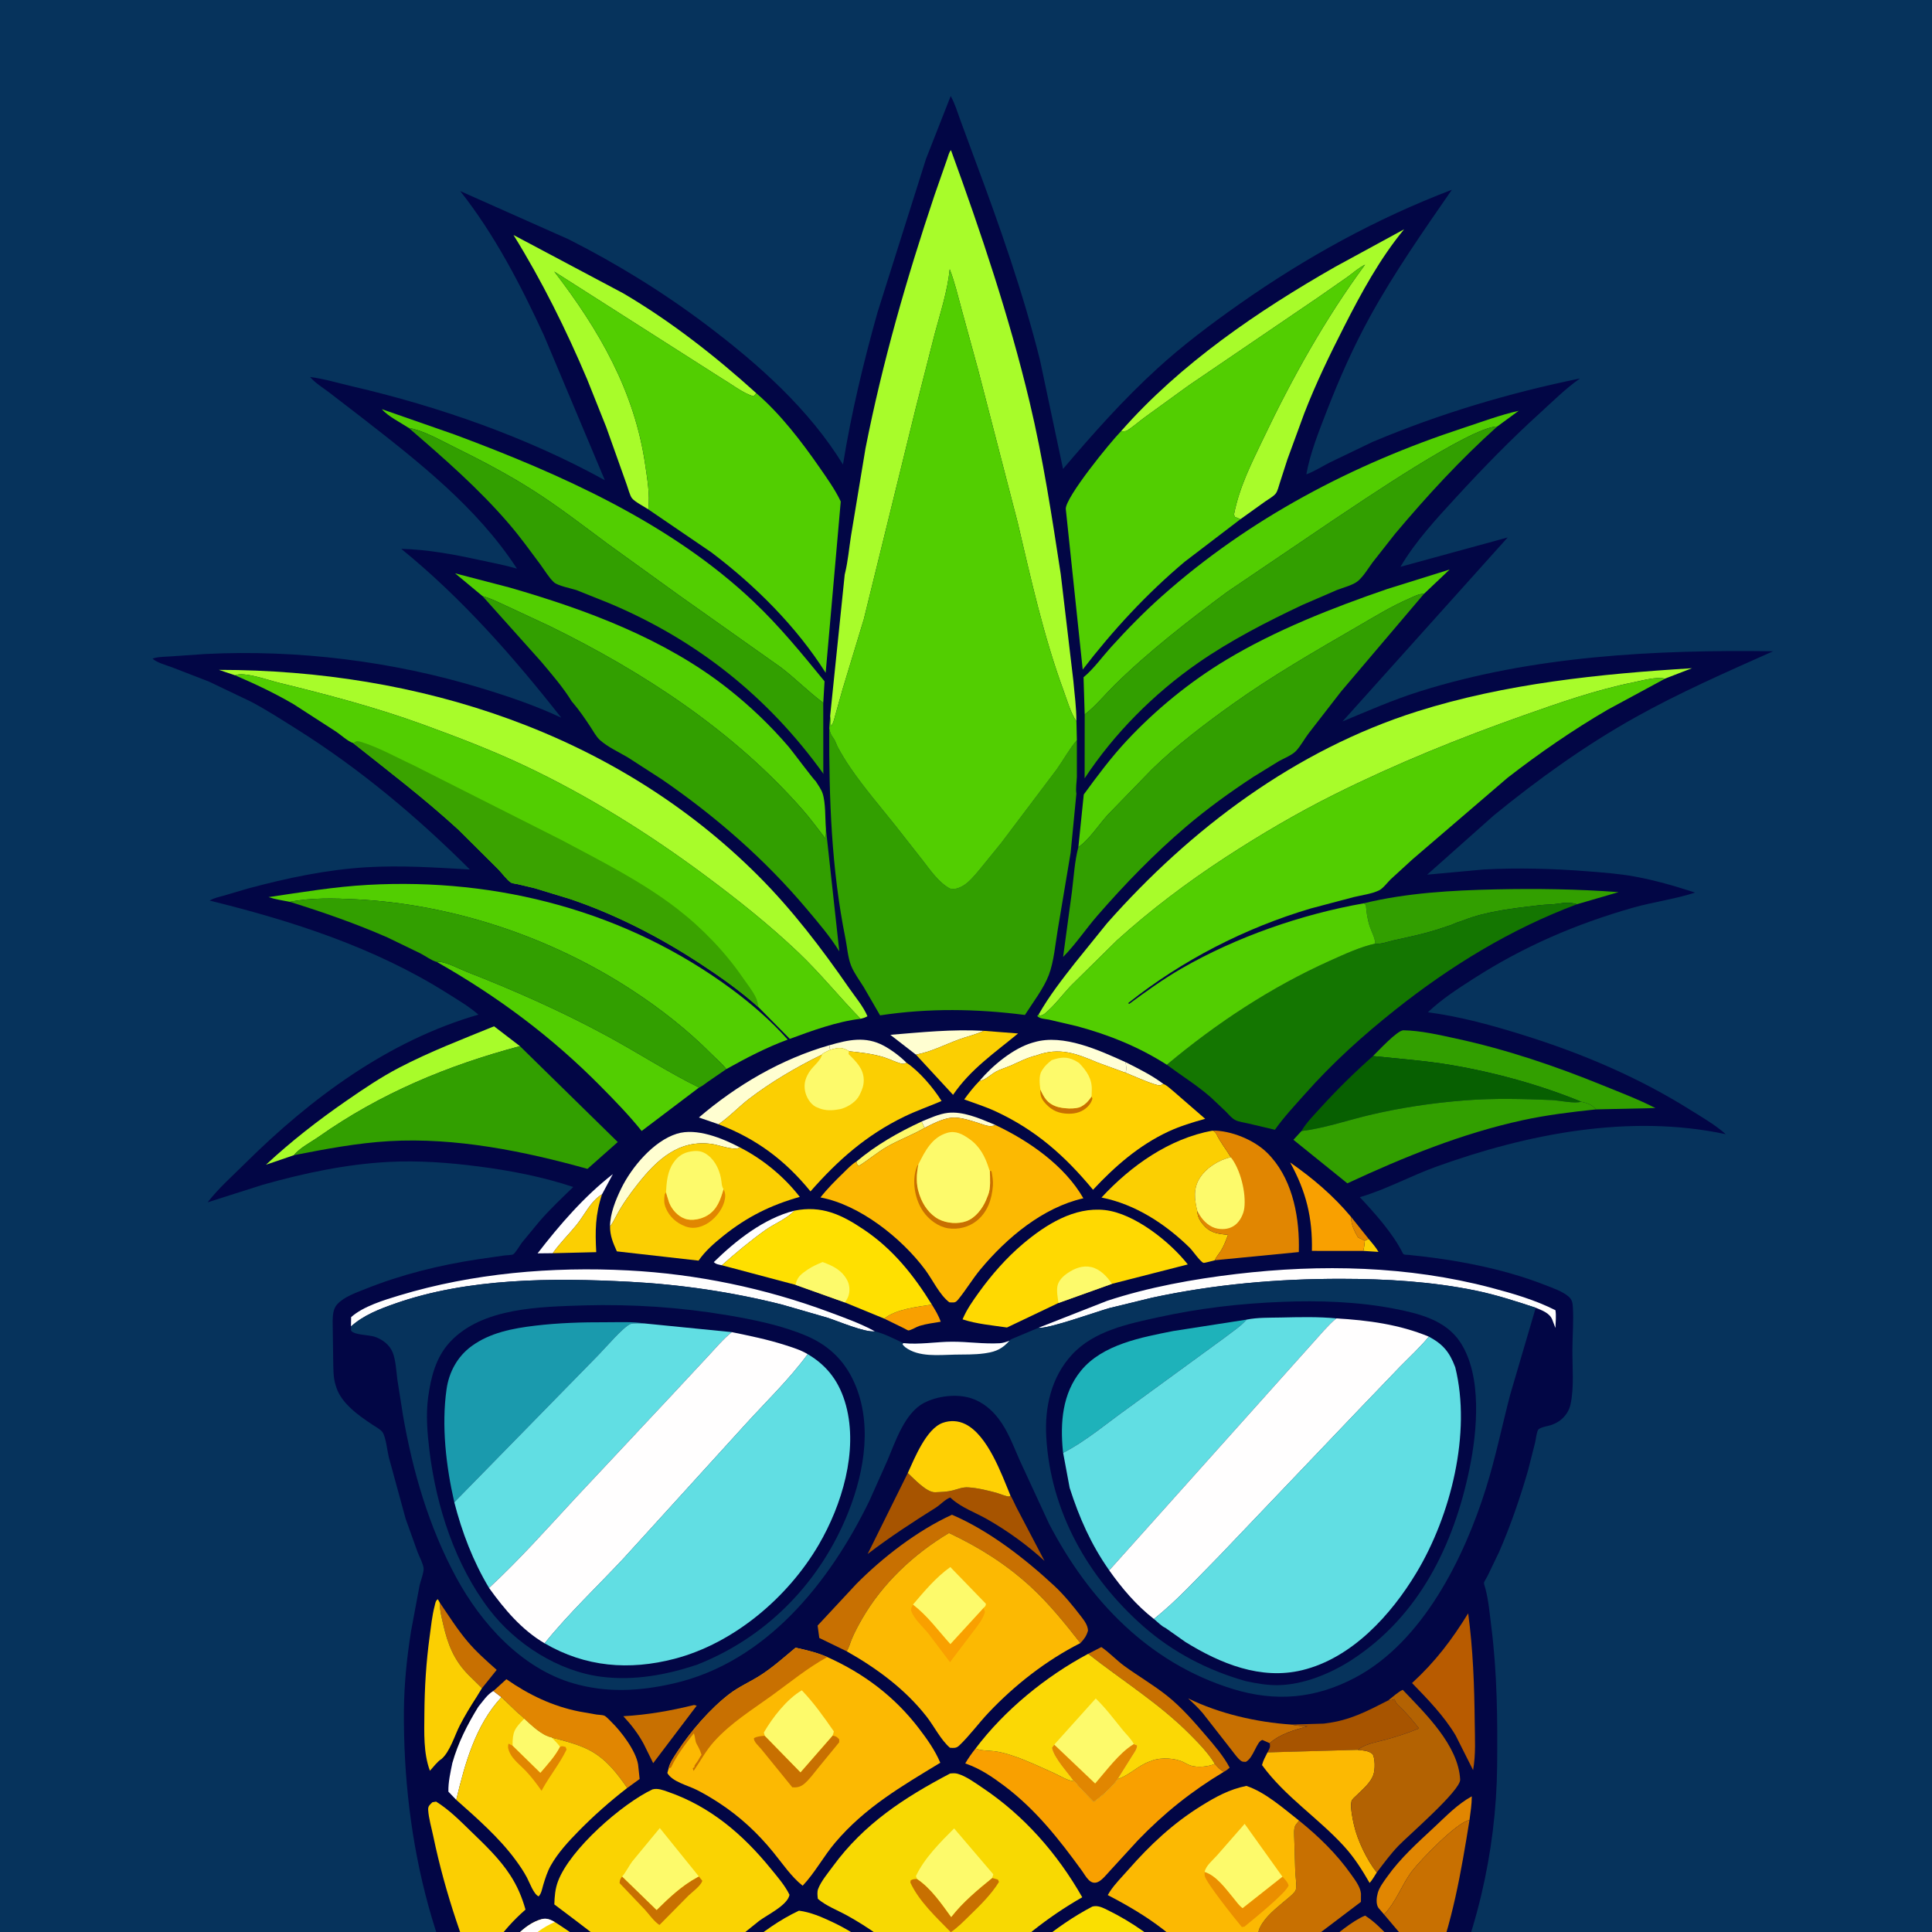 <?xml version="1.0" encoding="UTF-8"?>
<svg width="108" height="108" version="1.1" xmlns="http://www.w3.org/2000/svg">
 <path d="m0 0h108v108h-108z" fill="#06335c" stroke-width=".105"/>
 <defs>
  <linearGradient id="gradient_0" x1="552.27" x2="563.34" y1="458.41" y2="435.3" gradientTransform="matrix(7.614 0 0 7.614 104.87 -8.293)" gradientUnits="userSpaceOnUse">
   <stop stop-color="#FFFF91" offset="0"/>
   <stop stop-color="#FFFFD8" offset="1"/>
  </linearGradient>
 </defs>
 <defs>
  <linearGradient id="gradient_1" x1="711.72" x2="744.28" y1="703.71" y2="719.02" gradientTransform="matrix(7.614 0 0 7.614 104.87 -8.293)" gradientUnits="userSpaceOnUse">
   <stop stop-color="#B85B00" offset="0"/>
   <stop stop-color="#D77701" offset="1"/>
  </linearGradient>
 </defs>
 <defs>
  <linearGradient id="gradient_2" x1="504.15" x2="518.84" y1="600.94" y2="635.21" gradientTransform="matrix(7.614 0 0 7.614 104.87 -8.293)" gradientUnits="userSpaceOnUse">
   <stop stop-color="#FFD004" offset="0"/>
   <stop stop-color="#FCB108" offset="1"/>
  </linearGradient>
 </defs>
 <defs>
  <linearGradient id="gradient_3" x1="682.9" x2="721.09" y1="743.69" y2="762.81" gradientTransform="matrix(7.614 0 0 7.614 104.87 -8.293)" gradientUnits="userSpaceOnUse">
   <stop stop-color="#B36202" offset="0"/>
   <stop stop-color="#E07901" offset="1"/>
  </linearGradient>
 </defs>
 <defs>
  <linearGradient id="gradient_4" x1="502.48" x2="418.17" y1="538.41" y2="518.93" gradientTransform="matrix(7.614 0 0 7.614 104.87 -8.293)" gradientUnits="userSpaceOnUse">
   <stop stop-color="#FFC201" offset="0"/>
   <stop stop-color="#FFE000" offset="1"/>
  </linearGradient>
 </defs>
 <defs>
  <linearGradient id="gradient_5" x1="549.42" x2="579.98" y1="569.94" y2="508.74" gradientTransform="matrix(7.614 0 0 7.614 104.87 -8.293)" gradientUnits="userSpaceOnUse">
   <stop stop-color="#FFB900" offset="0"/>
   <stop stop-color="#FFD901" offset="1"/>
  </linearGradient>
 </defs>
 <defs>
  <linearGradient id="gradient_6" x1="351.08" x2="349.22" y1="869.34" y2="812.73" gradientTransform="matrix(7.614 0 0 7.614 104.87 -8.293)" gradientUnits="userSpaceOnUse">
   <stop stop-color="#FFAD01" offset="0"/>
   <stop stop-color="#FAD702" offset="1"/>
  </linearGradient>
 </defs>
 <defs>
  <linearGradient id="gradient_7" x1="589.01" x2="544.94" y1="491.68" y2="435.34" gradientTransform="matrix(7.614 0 0 7.614 104.87 -8.293)" gradientUnits="userSpaceOnUse">
   <stop stop-color="#FFB901" offset="0"/>
   <stop stop-color="#FFD101" offset="1"/>
  </linearGradient>
 </defs>
 <defs>
  <linearGradient id="gradient_8" x1="570.85" x2="577.73" y1="750.95" y2="699.6" gradientTransform="matrix(7.614 0 0 7.614 104.87 -8.293)" gradientUnits="userSpaceOnUse">
   <stop stop-color="#FBB401" offset="0"/>
   <stop stop-color="#FBD805" offset="1"/>
  </linearGradient>
 </defs>
 <defs>
  <linearGradient id="gradient_9" x1="654.76" x2="621.12" y1="796.86" y2="803.21" gradientTransform="matrix(7.614 0 0 7.614 104.87 -8.293)" gradientUnits="userSpaceOnUse">
   <stop stop-color="#CF7100" offset="0"/>
   <stop stop-color="#EB8F00" offset="1"/>
  </linearGradient>
 </defs>
 <defs>
  <linearGradient id="gradient_10" x1="683.73" x2="704.05" y1="397.53" y2="450.82" gradientTransform="matrix(7.614 0 0 7.614 104.87 -8.293)" gradientUnits="userSpaceOnUse">
   <stop stop-color="#147601" offset="0"/>
   <stop stop-color="#33B200" offset="1"/>
  </linearGradient>
 </defs>
 <defs>
  <linearGradient id="gradient_11" x1="404.34" x2="379.05" y1="846.36" y2="757.26" gradientTransform="matrix(7.614 0 0 7.614 104.87 -8.293)" gradientUnits="userSpaceOnUse">
   <stop stop-color="#FEA400" offset="0"/>
   <stop stop-color="#FAD302" offset="1"/>
  </linearGradient>
 </defs>
 <defs>
  <linearGradient id="gradient_12" x1="454.66" x2="447.47" y1="901.33" y2="807.85" gradientTransform="matrix(7.614 0 0 7.614 104.87 -8.293)" gradientUnits="userSpaceOnUse">
   <stop stop-color="#FF9B00" offset="0"/>
   <stop stop-color="#FAD901" offset="1"/>
  </linearGradient>
 </defs>
 <defs>
  <linearGradient id="gradient_13" x1="440.1" x2="453.21" y1="866.11" y2="839.45" gradientTransform="matrix(7.614 0 0 7.614 104.87 -8.293)" gradientUnits="userSpaceOnUse">
   <stop stop-color="#DA7700" offset="0"/>
   <stop stop-color="#E89200" offset="1"/>
  </linearGradient>
 </defs>
 <defs>
  <linearGradient id="gradient_14" x1="570.04" x2="574.15" y1="900.94" y2="806.01" gradientTransform="matrix(7.614 0 0 7.614 104.87 -8.293)" gradientUnits="userSpaceOnUse">
   <stop stop-color="#FF9500" offset="0"/>
   <stop stop-color="#FADF01" offset="1"/>
  </linearGradient>
 </defs>
 <defs>
  <linearGradient id="gradient_15" x1="516.01" x2="503.93" y1="848.57" y2="749.93" gradientTransform="matrix(7.614 0 0 7.614 104.87 -8.293)" gradientUnits="userSpaceOnUse">
   <stop stop-color="#FE9100" offset="0"/>
   <stop stop-color="#F8D902" offset="1"/>
  </linearGradient>
 </defs>
 <defs>
  <linearGradient id="gradient_16" x1="340.64" x2="343.36" y1="306" y2="420.5" gradientTransform="matrix(7.614 0 0 7.614 104.87 -8.293)" gradientUnits="userSpaceOnUse">
   <stop stop-color="#3AA300" offset="0"/>
   <stop stop-color="#50C601" offset="1"/>
  </linearGradient>
 </defs>
 <defs>
  <linearGradient id="gradient_17" x1="321.89" x2="343.06" y1="559.41" y2="613.42" gradientTransform="matrix(7.614 0 0 7.614 104.87 -8.293)" gradientUnits="userSpaceOnUse">
   <stop stop-color="#1A9AAD" offset="0"/>
   <stop stop-color="#34BBCC" offset="1"/>
  </linearGradient>
 </defs>
 <g transform="matrix(.131 0 0 .131 -13.774 1.089)">
  <path d="m510.83 32.67c1.842 3.287 2.892 6.947 4.188 10.47l6.402 17.36c10.335 27.688 20.313 56.122 27.504 84.815l9.843 46.48c12.856-15.108 25.613-29.521 40.309-42.923 10.966-10.001 22.784-18.886 34.905-27.411 28.141-19.796 58.483-36.54 90.701-48.788-12.152 17.572-24.416 35.099-34.765 53.835-7.235 13.099-13.374 27.011-18.764 40.959-3.362 8.7-6.892 17.444-8.57 26.65 3.37-1.257 6.711-3.372 9.916-5.031l18.327-8.811c28.466-12.014 58.253-20.888 88.513-27.083-6.189 4.356-11.65 9.833-17.241 14.909-12.432 11.287-24.116 23.302-35.467 35.662-8.523 9.28-17.479 18.894-23.868 29.794l45.743-12.527-70.474 78.515c10.884-4.53 21.499-9.208 32.762-12.766 48.26-15.244 100.71-17.884 150.97-17.182-19.775 8.818-39.805 17.587-58.722 28.153-21.37 11.936-41.539 26.433-60.481 41.905l-28.409 25.272 24.199-2.22c14.617-0.776 29.572-0.371 44.152 0.777 6.725 0.529 13.594 1.029 20.237 2.247 8.737 1.601 17.272 4.076 25.705 6.836-8.531 2.821-17.825 3.984-26.537 6.471-24.431 6.975-46.666 16.569-68.068 30.321-6.811 4.376-13.493 8.693-19.386 14.289 14.152 1.881 27.461 5.583 41.049 9.829 25.033 7.824 48.973 18.022 71.213 32.002 5.017 3.154 10.43 6.24 14.859 10.198-41.014-8.775-84.793-0.16-123.64 13.895-10.705 3.873-21.065 9.539-31.891 12.787l-0.638 0.186c6.422 6.854 14.232 15.56 18.4 24.022 0.349 0.708 1.796 0.548 2.596 0.628 19.318 1.923 39.882 5.704 58.017 12.82 3.261 1.28 7.426 2.669 10.082 4.942 1.477 1.265 1.72 2.697 1.828 4.544 0.345 5.908-0.158 12.065-0.202 17.999-0.055 7.457 0.81 16.304-0.828 23.562-0.55 2.438-1.803 4.414-3.637 6.098-1.262 1.159-2.9 2.034-4.512 2.59-1.273 0.439-5.056 1-5.664 2.116-0.685 1.257-0.908 3.791-1.236 5.239l-3.05 12.035c-3.416 11.811-7.446 23.526-12.351 34.802l-4.989 10.362c-0.243 0.472-1.47 2.401-1.473 2.848-4e-3 0.486 0.456 1.809 0.6 2.348 1.407 5.277 1.842 10.847 2.528 16.26 2.531 19.972 2.691 39.669 2.49 59.768-0.361 36.147-9.16 74.556-25.689 106.8-11.434 22.305-26.525 42.085-44.451 59.538-9.452 9.203-20.324 17.39-31.23 24.78-14.288 9.683-29.705 18.345-45.791 24.677-28.945 11.394-59.624 16.007-90.624 15.553-8.075-0.468-16.198-0.792-24.219-1.897-24.184-3.331-48.21-10.837-70.077-21.649-33.738-16.681-65.824-41.786-88.091-72.351-33.332-45.754-46.748-103.4-46.322-159.26 0.087-11.473 1.256-22.691 3.05-34.018l3.617-19.412c0.398-1.846 1.917-5.719 1.736-7.407-0.209-1.945-1.866-5.05-2.6-6.955l-5.081-14.191-7.172-26.241c-0.662-2.671-1.218-8.422-2.653-10.617-0.807-1.234-3.244-2.517-4.477-3.342-5.806-3.883-13.04-8.92-15.294-15.891l-0.199-0.644c-1.211-3.671-1.015-7.634-1.113-11.468l-0.23-16.032c0.066-2.53 0.163-5.299 1.954-7.252 2.973-3.242 8.13-4.98 12.141-6.586 15.393-6.16 31.339-10.07 47.701-12.59l11.569-1.66c0.73-0.093 3.099-0.149 3.641-0.453 0.984-0.553 2.936-3.932 3.729-4.99l7.359-8.913c4.52-5.258 9.605-10.043 14.586-14.857-13.028-4.354-26.942-7.03-40.545-8.78-12.609-1.622-25.423-2.587-38.145-1.923-18.12 0.946-36.338 4.811-53.766 9.746l-23.562 7.494c4.576-5.949 10.582-11.243 15.908-16.53 28.06-27.854 61.158-52.442 99.639-63.555-4.066-3.532-8.862-6.328-13.406-9.195-30.83-19.445-66.08-30.82-101.26-39.466 1.727-1.127 3.9-1.497 5.863-2.078l10.434-3.075c16.514-4.444 33.652-8.08 50.757-9.084 14.75-0.865 29.246 0.127 43.953 0.958-22.491-22.437-46.993-43.006-73.931-59.926-6.44-4.046-12.763-8.152-19.502-11.7l-17.859-8.535-15.756-6.101c-2.535-0.949-6.329-1.912-8.346-3.694l0.555-0.205c2.31-0.68 5.231-0.595 7.641-0.798l14.344-0.995c39.352-1.961 80.04 3.087 117.72 14.573 11.619 3.543 23.139 7.427 34.141 12.608-20.36-25.917-42.615-51.218-68.279-72.042 11.114 0.268 22.044 2.284 32.882 4.642 5.497 1.197 11.078 2.228 16.486 3.786-17.075-26.22-42.118-45.703-66.486-64.677l-13.735-10.57c-2.74-2.066-5.796-3.909-8.055-6.518 5.982 0.745 12.147 2.627 18.04 3.994 36.791 8.54 74.624 21.735 107.74 40.043l-25.961-61.745c-9.892-21.456-21.053-43.045-35.76-61.639l46.207 20.558c20.683 10.443 40.799 22.868 59.271 36.852 21.955 16.621 43.323 35.605 57.863 59.284 3.548-21.928 8.704-43.428 14.695-64.794l20.751-65.678z" fill="#020645"/>
  <path d="m689.22 520.39c1.454 1.776 3.016 3.511 4.166 5.504l-6.497-0.416c0.405-1.38 0.494-2.923 0.676-4.353z" fill="#fbcf02"/>
  <path d="m681.71 511 7.505 9.39-1.655 0.735-2.913-1.378c-1.543-2.65-3.03-5.634-2.937-8.747z" fill="#e18601"/>
  <path d="m585.49 444.95c5.461 2.738 11.236 5.597 16.121 9.296-0.536 0.188-1.042 0.517-1.608 0.565-1.956 0.169-12.132-4.42-14.521-5.352 0.432-1.543 0.186-2.948 8e-3 -4.509z" fill="#fffed1"/>
  <path d="m498.42 470.27c3.507-1.443 7.461-3.28 11.258-3.711 6.197-0.702 13.263 2.255 18.876 4.613l1.443 0.635c-2.763 0.979-4.468-0.02-7.177-0.868-3.319-1.038-8.035-2.664-11.55-2.312-3.879 0.387-8.136 2.603-11.576 4.341z" fill="#fffed1"/>
  <path d="m308.41 716c-0.183 1.29-0.243 3.813-1.134 4.703-0.722 0.722-0.412 0.383-1.031 1.297l-0.485 0.703c-0.504 0.758-0.861 1.484-1.262 2.294l-0.385 0.752-0.991 2.251h0.378l1.395-2.757c0.314-0.628 0.479-1.063 0.607-1.74 0.866-0.782 1.168-0.841 1.5-2l0.998-0.753 2e-3 -0.747 0.724-0.516 0.481 0.585c-4.663 7.6-8.584 15.293-11.023 23.889l-1.291-1.211 0.857-0.25-0.495-2c-1.27 1.573-1.795 1.41-3.721 1.811 3.639-3.119 5.626-10.078 7.83-14.354 2.124-4.12 4.517-8.076 7.046-11.957z" fill="#00002d"/>
  <path d="m470.57 487.37c8.567-7.186 17.749-12.405 27.849-17.093l1.274 2.698c-5.129 3.034-10.698 4.992-15.84 7.926-4.339 2.477-8.069 5.75-12.3 8.367-0.74-0.819-0.772-0.888-0.983-1.898z" fill="#fdfa6b"/>
  <path d="m413.17 531.6c-1.397-0.329-2.377-0.349-3.43-1.349 9.457-9.249 21.275-18.595 34.347-21.94-3.211 3.515-8.465 5.502-12.372 8.283-6.496 4.624-12.579 9.729-18.545 15.006z" fill="#fffefe"/>
  <path d="m459.02 437.73c8.006-2.316 15.463-4.026 23.292 0.213 3.4 1.84 6.948 4.538 9.691 7.259-1.044 0.441-1.342 0.601-2.499 0.284-2.408-0.66-4.815-1.913-7.25-2.668-4.869-1.509-9.799-1.994-14.843-2.548-0.104-0.154-0.304-0.214-0.466-0.306-2.74-1.55-4.54-1.107-7.468-0.296-0.247-0.207-0.394-1.598-0.457-1.938z" fill="#fffed1"/>
  <path d="m502.79 548.38c1.481 2.403 2.858 4.632 3.781 7.317-2.986 0.505-6.144 0.887-9.043 1.777-1.262 0.387-3.614 1.874-4.755 1.95-0.201 0.014-1.772-0.881-1.993-0.99l-8.302-4.059c5.066-4.113 14.025-4.991 20.312-5.995z" fill="#f9a000"/>
  <path d="m341 526.46-6.45 0.065c9.307-12.087 20.001-24.439 32.118-33.819l-4.612 8.601c-4.957 3.001-7.378 8.751-10.946 13.132-3.311 4.066-7.058 7.724-10.11 12.021z" fill="#fffefe"/>
  <path d="m495.99 441.73-10.918-8.461c13.507-1.103 26.223-2.44 39.84-1.707-3.337 1.613-7.066 2.385-10.548 3.67-6.126 2.261-11.905 5.303-18.374 6.498z" fill="#fffed1"/>
  <path d="m496.97 933.8c6.722 1.355 14.071 2.123 20.847 0.893 3.424-0.622 6.629-1.922 10.13-1.999-6.242 5.606-11.809 11.114-16.566 18.098-4.335-6.567-8.801-11.519-14.411-16.992z" fill="#c87001"/>
  <path d="m341 526.46c3.052-4.297 6.799-7.955 10.11-12.021 3.568-4.381 5.989-10.131 10.946-13.132-2.909 8.692-2.965 15.642-2.481 24.703z" fill="#fbcf02"/>
  <path d="m315.64 713.26 3.485 2.655c-11.067 11.854-15.618 28.409-19.285 43.812l-3.356-3.499c-0.096-4.131 0.887-8.237 1.701-12.265 2.439-8.596 6.36-16.289 11.023-23.889 2.011-2.424 3.705-5.149 6.432-6.814z" fill="#fffefe"/>
  <path d="m292.79 675.52c3.834 5.63 7.417 11.342 11.82 16.567 3.703 4.394 8.185 8.37 12.484 12.172l-6.277 7.816-5.769-5.675c-6.272-6.386-8.844-13.104-10.822-21.766-0.682-2.987-1.462-6.037-1.436-9.114z" fill="#c87001"/>
  <path d="m523.15 452.9c5.35-6.381 14.282-13.827 22.429-16.231l0.922-0.262c12.357-3.652 27.817 3.497 38.987 8.548 0.178 1.561 0.424 2.966-8e-3 4.509l-11.868-4.332c-9.163-3.878-16.42-6.727-26.241-3.071-3.861 0.896-7.538 2.856-11.166 4.432-2.022 0.878-4.233 1.471-6.161 2.537-2.043 1.13-4.704 3.748-6.894 3.87z" fill="url(#gradient_0)"/>
  <path d="m401.32 719.25 1.133 0.273-18.577 24.537-3.986-8.068c-2.38-4.467-5.321-8.26-8.76-11.959 10.364-0.579 20.123-2.317 30.19-4.783z" fill="#c87001"/>
  <path d="m365.46 515.01c0.037-5.461 2.386-11.259 4.747-16.115 4.412-9.077 13.748-20.299 23.777-23.421 8.413-2.619 19.478 1.949 26.88 5.832l-0.597 0.286c-2.335 0.961-8.538-1.324-11.146-1.711-14.249-2.112-23.644 6.675-31.808 17.027-3.401 4.312-6.767 8.966-9.296 13.854-0.791 1.531-1.475 2.891-2.557 4.248z" fill="#fffed1"/>
  <path d="m411.74 471.43-8.361-2.887c16.13-13.787 35.131-24.958 55.64-30.82 0.063 0.34 0.21 1.731 0.457 1.938-0.974 0.495-3 1.252-3.622 2.075-10.629 5.173-21.716 11.674-31.078 18.861-4.441 3.41-8.416 7.727-13.036 10.833z" fill="#fffed1"/>
  <path d="m569.49 697.41 5.625-2.881c3.431 2.322 6.34 5.536 9.726 8.009 6.007 4.387 12.505 8.139 18.328 12.775 6.193 4.93 11.664 11.254 16.811 17.276 3.495 4.088 7.42 8.628 9.886 13.413-0.809 0.707-1.51 1.27-2.471 1.755-1.671-0.855-2.637-1.996-3.861-3.398-2.79-4.642-6.836-8.772-10.633-12.591-13.168-13.24-28.807-22.874-43.411-34.358z" fill="#c87001"/>
  <path d="m695.74 808.61-2.385-2.786c-1.149-1.68-0.795-4.471-0.296-6.324 0.652-2.421 2.587-4.947 4.038-6.985 5.705-8.015 12.951-14.481 20.106-21.147 5.062-4.716 9.88-9.803 15.993-13.149-0.011 3.406-0.545 6.774-0.987 10.144-5.322 0.784-21.214 17.352-24.615 21.894-4.362 5.825-6.704 13.109-11.854 18.353z" fill="#e18601"/>
  <path d="m646.95 735.54-3.088-1.361c-2.497 0.443-3.746 7.635-7.113 9.335-0.534-0.062-1.103 0.016-1.601-0.186-1.313-0.534-3.48-3.605-4.409-4.787l-12.343-15.805c-1.909-2.26-4.084-4.286-6.24-6.308 13.368 6.548 29.242 10.182 44.053 11.167l0.464 0.107c2.177 0.477 4.279 0.528 6.493 0.578-5.745 1.69-11.615 3.179-16.216 7.26z" fill="#c87001"/>
  <path d="m524.92 431.56 14.66 1.131c-10.096 8.364-20.192 15.153-27.744 26.189l-15.838-17.152c6.469-1.195 12.248-4.237 18.374-6.498 3.482-1.285 7.211-2.057 10.548-3.67z" fill="#fbcf02"/>
  <path d="m686.88 525.48-21.917-0.015c0.3-14.198-2.459-25.33-9.295-37.742 9.733 6.803 18.41 14.141 26.038 23.279-0.093 3.113 1.394 6.097 2.937 8.747l2.913 1.378c-0.182 1.43-0.271 2.973-0.676 4.353z" fill="#f9a000"/>
  <path d="m697.55 717.28 0.711-0.037c0.79-0.063 1.275-0.196 1.992-0.49 0.393 1.965 2.269 3.191 3.652 4.627 2.379 2.472 4.646 5.16 6.757 7.864-4.57 1.92-9.146 3.368-13.914 4.712-3.555 1.001-8.273 1.734-11.326 3.801l-0.569 0.378-0.354 0.253-38.484 1.088c0.812-1.653 1.322-2.084 0.934-3.928 4.601-4.081 10.471-5.57 16.216-7.26-2.214-0.05-4.316-0.101-6.493-0.578l-0.464-0.107 13.825-0.415 0.965-0.131c10.309-1.299 17.492-5.168 26.552-9.777z" fill="#a75400"/>
  <path d="m492.52 620.25c2.616 2.413 8.067 8.364 11.68 8.219 2.505-0.101 5.117-0.172 7.555-0.803 2.34-0.605 4.089-1.436 6.591-1.282 4.011 0.247 8.218 1.286 12.092 2.339 1.258 0.342 4.149 1.608 5.307 1.537 0.232-0.014 0.4-0.236 0.599-0.354 0.252 0.101 2.105 4.153 2.448 4.837l12.067 23.022c-7.274-6.72-15.941-12.937-24.541-17.833-5.036-2.867-10.658-4.78-15.052-8.657l-0.636-0.574c-2.183 0.791-4.168 3.083-6.181 4.348-9.972 6.271-19.696 12.59-29.059 19.769z" fill="#a75400"/>
  <path d="m731.65 680.13c2.081 15.379 2.643 31.07 2.793 46.575 0.065 6.774 0.51 13.629-0.7 20.326l-7.439-14.791c-4.952-8.315-11.909-15.453-18.612-22.357 9.909-9.101 16.928-18.342 23.958-29.753z" fill="url(#gradient_1)"/>
  <path d="m548.36 558.25 29.159-11.448c17.694-5.834 36.744-9.289 55.229-11.474 36.139-4.27 73.328-3.463 108.65 5.851 9.403 2.479 18.787 5.218 27.488 9.604 0.4 2.4 0.058 5.139-0.01 7.581l-1.373-3.612c-1.159-2.833-4.405-3.915-7.032-5.024-8.355-2.742-16.761-5.491-25.383-7.275-18.89-3.91-38.418-5.049-57.667-5.065-27.096-0.023-54.173 2.334-80.68 8.057l-18.247 4.445c-5.09 1.415-26.571 9.118-30.138 8.36z" fill="#fffefe"/>
  <path d="m254.92 557.72 0.057-3.973c5.12-4.613 14.106-7.316 20.635-9.29 31.272-9.453 65.068-12.353 97.625-10.652 29.157 1.523 58.31 7.563 85.672 17.744 6.633 2.467 13.339 4.846 19.571 8.235-4.255 0.607-15.705-4.363-20.405-5.851l-19.159-5.531c-21.106-5.355-43.433-8.63-65.185-9.763-32.797-1.708-68.871-1.652-100.14 9.356-6.654 2.342-13.373 4.938-18.675 9.725z" fill="#fffefe"/>
  <path d="m230.55 484.64-11.921 4.066c10.75-9.989 22.193-18.896 34.253-27.239 7.298-5.048 14.644-10.028 22.522-14.141 13.121-6.852 26.885-12.108 40.565-17.694l11.045 8.469c-30.915 8.246-59.524 20.134-85.8 38.624-3.252 2.289-8.255 4.826-10.664 7.915z" fill="#a8fc2a"/>
  <path d="m315.64 713.26 0.748-0.615 4.841-4.4c9.55 6.642 19.698 11.534 31.147 13.792l7.338 1.289c0.847 0.138 2.598 0.153 3.316 0.475 0.86 0.385 2.296 1.979 3.001 2.664 4.221 4.107 10.455 12.303 11.405 18.186l0.657 6.168-5.296 3.847c-4.158-6.084-8.677-11.907-15.194-15.632-4.948-2.827-11.518-4.447-17.023-5.885-4.254-0.827-8.676-5.223-11.749-8.026-0.63-0.912-2.108-1.943-2.944-2.723l-6.762-6.485z" fill="#e18601"/>
  <path d="m293.53 742.31c-1.707 0.995-3.53 3.521-4.935 4.997-2.816-7.618-2.42-16.292-2.356-24.308 0.089-11.208 0.736-21.875 2.251-33 0.588-4.313 1.025-8.795 2.128-13.014 0.291-1.113 0.358-2.281 1.378-2.868l0.789 1.398c-0.026 3.077 0.754 6.127 1.436 9.114 1.978 8.662 4.55 15.38 10.822 21.766l5.769 5.675-2.406 3.929c-2.529 3.881-4.922 7.837-7.046 11.957-2.204 4.276-4.191 11.235-7.83 14.354z" fill="#fbcf02"/>
  <path d="m492.52 620.25c2.91-6.352 7.892-18.912 14.94-21.414 3.193-1.134 6.615-0.944 9.65 0.574 9.512 4.758 15.331 21.047 19.234 30.496-0.199 0.118-0.367 0.34-0.599 0.354-1.158 0.071-4.049-1.195-5.307-1.537-3.874-1.053-8.081-2.092-12.092-2.339-2.502-0.154-4.251 0.677-6.591 1.282-2.438 0.631-5.05 0.702-7.555 0.803-3.613 0.145-9.064-5.806-11.68-8.219z" fill="url(#gradient_2)"/>
  <path d="m348.62 858.37c6.384-0.239 13.713 0.528 19.123 4.173 2.216 1.492 4.336 3.537 6.704 4.713-9.787 9.768-16.186 19.277-21.584 32.019-5.471-5.223-10.337-11.046-15.021-16.975-2.555-3.233-5.616-6.913-7.648-10.508 2.867-1.068 6.514-1.577 9.148-2.925l0.657-0.367 0.748-0.248 0.374-1.422 0.429-0.375c2.711-2.332 4.847-5.296 7.07-8.085z" fill="#e18601"/>
  <path d="m695.74 808.61c5.15-5.244 7.492-12.528 11.854-18.353 3.401-4.542 19.293-21.11 24.615-21.894-3.529 21.859-7.285 44.216-15.672 64.828z" fill="#c87001"/>
  <path d="m516.58 953.35c2.917-5.748 7.614-10.426 12.432-14.603 12.555-10.885 27.381-18.612 41.272-27.612 6.419 2.29 12.582 7.865 17.863 12.14-7.954 4.845-15.659 10.228-23.875 14.59-11.039 5.86-23.455 10.004-35.527 13.139-3.413 0.887-8.662 2.796-12.165 2.346z" fill="#e18601"/>
  <path d="m561.09 926.75c0.738-0.185 1.458-0.34 2.222-0.366 3.488-0.12 7.927 2.065 10.489 4.319l-0.55 0.728c-2.827-0.551-11.587-2.085-13.321-3.915z" fill="#fcb902"/>
  <path d="m687.08 377.15c18.161-4.445 37.68-5.545 56.296-5.942 17.512-0.373 34.998-0.136 52.47 1.171l-17.708 5.154c-2.855-0.83-4.997-0.733-7.886-0.252-2.585 0.43-5.391 0.354-8.024 0.663-10.488 1.235-22.752 2.543-32.589 6.467-1.294 0.517-2.602 0.785-3.865 1.402-0.94 0.46-1.779 0.72-2.772 1.026l-2.192 0.741c-6.887 2.379-13.962 3.834-21.058 5.397-2.229 0.491-5.511 1.786-7.75 1.344-0.111-2.569-1.563-4.936-2.36-7.359-0.987-3.001-1.412-6.058-1.639-9.197z" fill="#329f00"/>
  <path d="m432.49 924.3c5.985-4.978 12.497-10.338 19.817-13.204 5.942 2.204 11.305 6.065 16.617 9.475 9.885 6.346 20.879 13.119 29.276 21.331 3.388 3.312 6.04 6.78 8.025 11.092l1.657 3.986-0.72 0.398c-1.796-0.259-3.484-1.409-5.135-2.158l-11.536-5.127c-9.165-3.918-18.628-7.119-27.626-11.439-1.799-0.864-3.655-1.812-5.042-3.271l-16.437-8.163c-2.062-0.893-4.044-1.841-6.298-2.101-1.059-0.123-1.675-0.216-2.598-0.819z" fill="#e18601"/>
  <path d="m441.39 927.22c2.969-1.836 12.184-2.94 15.494-2.036 1.469 0.401 2.815 2.062 3.451 3.406 0.733 1.549 0.692 2.988 0.558 4.655-1.014 0.957-1.82 1.512-3.066 2.138z" fill="#fbcf02"/>
  <path d="m691.02 442.33c2.161-2.057 10.369-11.036 13.022-10.994 7.301 0.116 15.306 1.98 22.453 3.529 21.565 4.674 42.198 11.663 62.609 19.972 7.441 3.028 15.326 6.018 22.444 9.682l-25.386 0.573c-1.821-2.198-3.724-2.658-6.358-3.301-17.358-7.107-36.801-12.492-55.309-15.616-11.073-1.869-22.316-2.675-33.475-3.845z" fill="#329f00"/>
  <path d="m684.5 738.38c2.306 0.29 4.618 0.264 6.426 1.865 1.034 1.975 1.027 6.372 0.352 8.539-1.115 3.583-4.564 6.326-7.147 8.908-0.646 0.647-2.118 1.799-2.288 2.672-0.535 2.742 0.463 7.403 1.088 10.131 1.5 6.54 5.5 14.912 9.706 20.224-0.954 1.488-1.86 3.15-3.043 4.465-3.193-5.546-6.515-10.818-10.842-15.568-11.15-12.241-25.278-21.245-35.08-34.735 0.465-1.9 1.483-3.665 2.344-5.413z" fill="#fcb902"/>
  <path d="m466.45 696.33-11.697-5.691-0.711-5.282 16.481-17.709c11.326-11.457 26.178-22.877 40.841-29.588 15.732 6.703 31.078 18.646 43.579 30.242 4.145 3.845 8.006 8.58 11.453 13.063 1.393 1.812 2.927 3.772 3.028 6.139-0.686 2.331-1.593 3.588-3.266 5.333-6.488-8.341-13.414-16.912-21.21-24.066-10.533-9.666-22.017-16.853-34.85-22.91-14.91 8.889-28.38 21.495-37.073 36.619-1.582 2.751-3.132 5.618-4.369 8.543-0.701 1.657-1.226 3.833-2.206 5.307z" fill="#c87001"/>
  <path d="m659.48 768.57c8.425 6.807 15.953 14.11 22.223 22.972 1.653 2.336 3.946 5.285 4.204 8.209l-0.019 3.5-37.724 28.59-0.011-1.246-2.774 2.659c-0.323-0.762-0.302-1.222-0.177-2.018l0.149-0.895c-0.892 0.844-0.438 0.472-1.347 1.131-0.333-0.388-0.406-0.43-0.647-0.971-1.387-3.124-2.213-12.866-0.73-15.984l0.266-0.516c2.14-4.387 6.625-7.845 10.294-10.991 1.137-0.975 4.555-3.538 4.916-4.903 0.476-1.803-0.117-5.422-0.222-7.336l-0.437-14.361c-0.024-1.713-0.396-4.741 0.688-6.121z" fill="#c87001"/>
  <path d="m670.35 821.01c6.312 9.011 9.006 20.607 8.601 31.532-7.074 5.821-17.463 7.59-24.217 13.652 7.369 8.216 12.734 15.038 16.908 25.428 0.664 1.653 0.561 4.091 1.61 5.379l-0.161 0.525-0.457 1.916-1.232 1.464c-1.333-0.17-3.896-7.154-4.545-8.543-6.943-14.842-18.143-23.839-30.11-34.363-0.277-0.974-0.309-1.776-0.116-2.765 0.631-3.245 3.487-6.372 5.576-8.845 8.178-9.681 17.877-18.006 28.143-25.38z" fill="#e18601"/>
  <path d="m623.56 529.46c-0.714 0.16-4.491 1.269-4.902 1.103-1.421-0.571-4.547-5.171-5.827-6.427-10.371-10.174-23.298-18.608-37.649-21.431 12.57-13.606 28.949-25.185 47.404-28.565 0.8 0.503 1.194 0.562 1.599 1.425 1.604 3.414 4.23 6.686 6.197 9.957-4.996 1.043-10.383 4.426-13.205 8.799-2.889 4.478-2.278 9.251-1.099 14.142 0.028 2.746 1.419 4.722 3.291 6.662 2.766 2.866 6.06 3.088 9.795 3.516-0.812 2.216-1.637 4.364-2.819 6.419-0.785 1.364-2.299 2.989-2.785 4.4z" fill="#fbcf02"/>
  <path d="m364.12 888.49c0.647 0.589 1.116 0.925 1.911 1.308 2.207 1.063 4.267 3.214 6.221 4.726 5.82 4.5 11.602 8.954 16.804 14.179 1.508 1.514 3.407 4.763 4.916 5.827 5.145-5.038 9.518-7.976 16.295-10.394l-5.471 7.056c9.174 2.475 17.743 5.023 27.21 6.118l-24.963 22.458c-13.16-7.459-25.973-15.804-37.717-25.357-3.884-3.16-8.056-6.252-10.913-10.409-0.335-5.365 2.911-11.07 5.707-15.512z" fill="#e18601"/>
  <path d="m289.66 760.75 1.585-0.276c5.625 3.506 10.147 8.123 14.879 12.705 6.007 5.815 12.205 11.67 16.774 18.73 3.015 4.659 4.992 9.321 6.49 14.649-5.181 4.519-9.25 9.124-13.251 14.717-2.512 3.908-4.464 7.984-7.457 11.583l-0.464-0.317c-3.491-6.841-5.983-14.086-8.411-21.36-3.934-11.783-7.231-23.749-9.77-35.914-0.751-3.602-1.957-7.63-2.183-11.267-0.102-1.655 0.745-2.197 1.808-3.25z" fill="#fbcf02"/>
  <path d="m660.51 474.32c2.058-3.56 5.473-6.987 8.242-10.038 6.986-7.697 14.496-15.061 22.275-21.954 11.159 1.17 22.402 1.976 33.475 3.845 18.508 3.124 37.951 8.509 55.309 15.616-2.476 0.977-9.509-0.573-12.521-0.693-12.404-0.493-24.537-0.828-36.934 0.134-13.846 1.075-27.721 3.138-41.234 6.369-9.3 2.224-19.144 5.623-28.612 6.721z" fill="#075f01"/>
  <path d="m291.53 402.16c3.146-0.518 9.522 2.965 12.677 4.193 20.204 7.864 40.672 16.954 59.741 27.28 13.256 7.178 26.001 15.478 39.5 22.132l-24.497 18.539c-5.323-6.643-11.284-12.775-17.259-18.829-21.087-21.365-44.079-38.502-70.162-53.315z" fill="#52ce01"/>
  <path d="m622.59 474.14c7.834-0.071 17.661 3.949 23.23 9.423 10.318 10.141 13.596 25.69 13.595 39.655l-0.033 2.753-35.818 3.489c0.486-1.411 2-3.036 2.785-4.4 1.182-2.055 2.007-4.203 2.819-6.419-3.735-0.428-7.029-0.65-9.795-3.516-1.872-1.94-3.263-3.916-3.291-6.662-1.179-4.891-1.79-9.664 1.099-14.142 2.822-4.373 8.209-7.756 13.205-8.799-1.967-3.271-4.593-6.543-6.197-9.957-0.405-0.863-0.799-0.922-1.599-1.425z" fill="#e18601"/>
  <path d="m630.38 485.53c4.068 5.152 6.559 15.103 5.736 21.691-0.322 2.585-1.831 5.597-3.913 7.194-2.178 1.67-4.779 2.011-7.458 1.564-3.165-0.529-5.947-3.021-7.588-5.662l-1.081-1.846c-1.179-4.891-1.79-9.664 1.099-14.142 2.822-4.373 8.209-7.756 13.205-8.799z" fill="#fdfa6b"/>
  <path d="m590.64 918.88c-4.6-3.577-9.511-6.891-12.928-11.677 1.921-3.85 4.762-6.928 7.581-10.14 11.944-13.61 28.666-26.445 44.415-35.396 3.747 1.457 6.786 3.386 10.083 5.647-5.19 8.382-7.578 18.961-10.482 28.336-0.44 1.422-1.488 6.672-2.268 7.541-0.321 0.358-2.902 1.086-3.542 1.316-4.374 1.573-8.795 2.862-13.016 4.827-6.168 2.871-12.822 7.744-19.326 9.433z" fill="#fbcf02"/>
  <path d="m697.55 717.28c1.939-1.507 3.975-3.446 6.173-4.515 9.562 10.066 23.737 23.609 24.506 38.308 0.241 4.615-22.234 23.979-26.347 28.262-3.355 3.493-6.325 7.533-9.246 11.392-4.206-5.312-8.206-13.684-9.706-20.224-0.625-2.728-1.623-7.389-1.088-10.131 0.17-0.873 1.642-2.025 2.288-2.672 2.583-2.582 6.032-5.325 7.147-8.908 0.675-2.167 0.682-6.564-0.352-8.539-1.808-1.601-4.12-1.575-6.426-1.865l0.354-0.253 0.569-0.378c3.053-2.067 7.771-2.8 11.326-3.801 4.768-1.344 9.344-2.792 13.914-4.712-2.111-2.704-4.378-5.392-6.757-7.864-1.383-1.436-3.259-2.662-3.652-4.627-0.717 0.294-1.202 0.427-1.992 0.49z" fill="url(#gradient_3)"/>
  <path d="m588.15 923.28c7.404 6.317 15.287 13.463 18.869 22.725-8.425 3.331-16.668 7.105-25.271 9.983-13.039 4.363-26.652 7.153-40.25 9.075-8.434 1.192-17.217 2.169-25.744 1.943-1.376-4.506-2.24-8.094 0.132-12.473l0.664-1.172 0.033-6e-3c3.503 0.45 8.752-1.459 12.165-2.346 12.072-3.135 24.488-7.279 35.527-13.139 8.216-4.362 15.921-9.745 23.875-14.59z" fill="#c87001"/>
  <path d="m507.88 956.98 0.958 1.765c-0.516 3.053-1.215 5.832-2.233 8.756-6.865 0.143-13.833-0.958-20.608-1.961-26.075-3.863-49.691-11.325-73.358-22.78 4.721-6.956 13.075-13.527 19.849-18.46 0.923 0.603 1.539 0.696 2.598 0.819 2.254 0.26 4.236 1.208 6.298 2.101l16.437 8.163c1.387 1.459 3.243 2.407 5.042 3.271 8.998 4.32 18.461 7.521 27.626 11.439l11.536 5.127c1.651 0.749 3.339 1.899 5.135 2.158z" fill="#c87001"/>
  <path d="m660.51 474.32c9.468-1.098 19.312-4.497 28.612-6.721 13.513-3.231 27.388-5.294 41.234-6.369 12.397-0.962 24.53-0.627 36.934-0.134 3.012 0.12 10.045 1.67 12.521 0.693 2.634 0.643 4.537 1.103 6.358 3.301-10.44 1.101-20.87 2.359-31.141 4.586-25.992 5.634-50.886 15.777-74.934 26.962l-23.019-18.577z" fill="#329f00"/>
  <path d="m381.74 209.01c-1.725-1.169-5.719-3.184-6.912-4.712-0.905-1.159-1.69-4.313-2.237-5.769l-8.75-24.588-8.142-20.388c-8.98-21.213-19.298-42.003-31.428-61.586l46.731 24.825c20.352 11.939 39.385 26.858 56.852 42.656l-1.101 1.356c-4.398-1.221-9.131-5.005-13.098-7.335l-71.985-45.895c19.16 24.945 34.312 51.088 38.843 82.672 0.819 5.708 2.023 12.668 1.289 18.354z" fill="#a8fc2a"/>
  <path d="m583.5 175.72c25.204-28.714 58.468-51.399 91.464-70.201l29.341-15.979c-10.325 12.492-18.206 27.013-25.539 41.403-6.237 12.242-12.151 24.428-17.11 37.254l-7.141 19.5-3.249 10.078c-0.423 1.28-0.927 3.488-1.744 4.528-0.985 1.254-3.172 2.437-4.478 3.364l-10.582 7.581-2.35-0.997-0.401-1c2.332-11.894 7.385-21.657 12.54-32.467 12.243-25.676 26.461-51.224 43.393-74.151-2.577 1.208-5.015 3.437-7.331 5.111l-12.708 8.858-55.321 37.638-18.761 13.598c-2.494 1.825-4.802 3.902-7.408 5.569-0.678 0.434-1.806 0.283-2.615 0.313z" fill="#a8fc2a"/>
  <path d="m444.09 508.31c11.693-2.328 20.062 1.619 29.635 8.046 12.432 8.347 21.27 19.414 29.065 32.022-6.287 1.004-15.246 1.882-20.312 5.995l-16.763-6.889-21.088-7.528-31.454-8.357c5.966-5.277 12.049-10.382 18.545-15.006 3.907-2.781 9.161-4.768 12.372-8.283z" fill="url(#gradient_4)"/>
  <path d="m444.63 539.96c0.658-3.415 2.386-4.602 5.169-6.52 1.943-1.339 4.197-2.299 6.367-3.211 4.51 1.639 8.459 3.579 10.668 8.115 0.937 1.924 1.045 4.681 0.242 6.666-0.351 0.87-0.854 1.691-1.358 2.478z" fill="#fdfa6b"/>
  <path d="m639.79 867.31c12.187 9.74 22.314 22.273 26.571 37.528-15.85 14.99-34.096 27.712-53.649 37.392-6.681-8.741-13.805-16.112-22.073-23.354l0.517-0.113c6.504-1.689 13.158-6.562 19.326-9.433 4.221-1.965 8.642-3.254 13.016-4.827 0.64-0.23 3.221-0.958 3.542-1.316 0.78-0.869 1.828-6.119 2.268-7.541 2.904-9.375 5.292-19.954 10.482-28.336z" fill="#c87001"/>
  <path d="m670.35 821.01c5.24-3.789 11.413-9.401 17.301-11.894 3.803 2.393 6.944 5.619 10.039 8.842 6.111 6.362 12.089 13.445 15.535 21.642-5.988 15.761-17.22 31.392-27.594 44.531-4.088 5.179-8.315 10.669-12.997 15.311l0.457-1.916 0.161-0.525c-1.049-1.288-0.946-3.726-1.61-5.379-4.174-10.39-9.539-17.212-16.908-25.428 6.754-6.062 17.143-7.831 24.217-13.652 0.405-10.925-2.289-22.521-8.601-31.532z" fill="#c87001"/>
  <path d="m627.39 747.76c-13.771 8.254-25.545 17.667-36.678 29.233l-11.878 12.957c-1.342 1.446-3.353 4.027-5.19 4.833-3.344 1.467-5.149-2.507-6.795-4.777-9.74-13.438-19.789-26.213-33.169-36.265-5.054-3.797-10.128-7.238-16.114-9.376l-0.531-0.186c1.335-2.278 2.75-4.289 4.393-6.346 2.682 1.007 5.323 0.798 8.116 1.15 2.457 0.308 4.935 0.998 7.286 1.766 6.197 2.025 12.285 4.938 18.228 7.623 2.163 0.978 5.877 3.301 8.212 3.336 0.845 0.442 2.057 2.205 2.749 2.954l5.855 6.004c3.639-2.77 7.647-6.047 10.252-9.823 4.811-1.533 8.576-5.631 13.322-7.386l0.727-0.26 0.644-0.256c3.809-1.405 9.876-1.08 13.478 0.768 0.975 0.5 1.931 1.058 2.98 1.398 2.815 0.913 7.639 0.491 10.252-0.745 1.224 1.402 2.19 2.543 3.861 3.398z" fill="#f9a000"/>
  <path d="m556.81 547.7-21.961 10.462c-6.27-0.923-12.937-1.484-18.953-3.474 1.674-4.094 4.359-7.885 6.924-11.457 5.397-7.515 11.801-14.829 18.89-20.807 9.614-8.107 21.766-15.826 34.886-14.38 12.628 1.392 27.869 13.6 35.407 23.203l-32.383 8.286z" fill="url(#gradient_5)"/>
  <path d="m556.81 547.7c-0.281-2.281-0.84-4.805-0.451-7.093 0.408-2.398 2.409-4.349 4.334-5.648 3.038-2.052 6.46-3.414 10.149-2.576 3.711 0.842 6.788 4.069 8.778 7.15z" fill="#fdfa6b"/>
  <path d="m311.08 246.09-11.736-9.749 23.356 6.093c32.614 9.414 66.097 21.835 92.996 43.031 9.516 7.498 18.198 15.78 26.076 24.99 1.383 1.617 10.802 14.266 11.399 14.503 1.024 1.61 2.377 3.447 2.985 5.255 1.365 4.063 1.062 10.737 1.427 15.137 0.01 1.398 0.151 2.663-0.338 3.989-3.215-4.115-6.276-8.352-9.731-12.279-29.614-33.669-67.909-58.653-107.86-78.238l-17.929-8.357c-3.468-1.55-6.96-3.428-10.643-4.375z" fill="#52ce01"/>
  <path d="m365.46 515.01c1.082-1.357 1.766-2.717 2.557-4.248 2.529-4.888 5.895-9.542 9.296-13.854 8.164-10.352 17.559-19.139 31.808-17.027 2.608 0.387 8.811 2.672 11.146 1.711l0.597-0.286c9.749 4.966 18.868 12.464 25.561 21.119-12.42 3.522-22.453 8.487-32.588 16.604-3.803 3.046-7.837 6.543-10.597 10.597l-34.865-3.949c-1.598-3.56-2.945-6.671-2.915-10.667z" fill="#fbcf02"/>
  <path d="m413.88 499.16c0.998 1.721 0.834 3.664 0.278 5.538-1.132 3.82-4.431 7.699-7.981 9.521-2.752 1.413-5.619 1.926-8.591 0.794-3.789-1.442-6.817-4.109-8.346-7.9-0.835-2.072-0.751-3.601-0.456-5.795l0.569-0.853 0.594 2.038 0.765 2.401c1.15 2.964 3.726 5.796 6.784 6.864 2.877 1.005 6.879 0.152 9.448-1.393 4.269-2.568 5.616-6.74 6.936-11.215z" fill="#e18601"/>
  <path d="m389.35 500.46c0.204-4.227 0.629-8.859 3.059-12.462 1.911-2.833 4.191-4.413 7.549-4.959 2.952-0.479 4.969-0.184 7.35 1.664 3.331 2.586 5.226 7.035 5.692 11.125 0.109 0.958 0.158 1.832 0.57 2.719l0.307 0.608c-1.32 4.475-2.667 8.647-6.936 11.215-2.569 1.545-6.571 2.398-9.448 1.393-3.058-1.068-5.634-3.9-6.784-6.864l-0.765-2.401z" fill="#fdfa6b"/>
  <path d="m565.31 353.15 2.304-22.436c5.805-7.948 11.628-15.78 18.356-22.988 12.351-13.235 26.942-25.148 42.461-34.478 21.226-12.762 45.293-22.179 68.691-30.222l26.616-8.312-10.936 10.363c-2.317-0.027-4.317 1.164-6.396 2.064-7.63 3.304-14.727 7.694-21.909 11.856-18.144 10.516-36.451 21.045-53.53 33.251-11.827 8.453-23.909 17.625-34.321 27.786l-18.679 19.235c-3.886 4.216-8.045 10.796-12.657 13.881z" fill="#52ce01"/>
  <path d="m279.53 174.27c-3.434-2.255-8.831-4.915-11.439-7.98l30.992 10.813c45.306 16.878 92.251 37.73 127.72 71.395 11.07 10.507 20.551 22.138 30.195 33.924l-0.549 9.228-0.4-0.367c-6.119-4.566-11.523-10.128-17.647-14.78l-43.483-30.774-30.365-21.914c-10.348-7.681-20.593-15.599-31.445-22.562-11.192-7.181-22.928-13.282-34.839-19.163-5.669-2.799-12.524-6.735-18.74-7.82z" fill="#52ce01"/>
  <path d="m364.12 888.49c6.944-11.611 16.657-19.235 27.108-27.466 17.4 6.98 45.78 24.505 53.259 42.093 0.57 1.341 1.222 2.756 1.379 4.211l-13.86 9.982c-9.467-1.095-18.036-3.643-27.21-6.118l5.471-7.056c-6.777 2.418-11.15 5.356-16.295 10.394-1.509-1.064-3.408-4.313-4.916-5.827-5.202-5.225-10.984-9.679-16.804-14.179-1.954-1.512-4.014-3.663-6.221-4.726-0.795-0.383-1.264-0.719-1.911-1.308z" fill="#fcb902"/>
  <path d="m315.4 833.23 2.584-5.233c3.551-6.767 10.663-15.309 18.268-17.347 2.191-0.586 3.738 0.184 5.645 1.207 13.987 8.898 27.664 20.175 37.628 33.52 2.714 3.634 5.499 7.466 7.159 11.711l-12.232 10.168c-2.368-1.176-4.488-3.221-6.704-4.713-5.41-3.645-12.739-4.412-19.123-4.173-2.223 2.789-4.359 5.753-7.07 8.085l-0.429 0.375-0.374 1.422-0.748 0.248-0.657 0.367c-2.634 1.348-6.281 1.857-9.148 2.925-6.861-9.969-12.997-19.517-18.141-30.529z" fill="url(#gradient_6)"/>
  <path d="m315.4 833.23 2.584-5.233c3.551-6.767 10.663-15.309 18.268-17.347 2.191-0.586 3.738 0.184 5.645 1.207-10.236 4.471-16.266 12.375-21.162 22.208-1.605 3.222-2.776 6.713-4.488 9.859-0.052-3.545 0.14-7.266-0.847-10.694z" fill="#fffefe"/>
  <path d="m355.55 844.9 1.24-0.646 0.457 0.578-8.627 13.545c-2.223 2.789-4.359 5.753-7.07 8.085l-0.429 0.375-13.962-18.992 0.338-0.697 2.079 0.257c5.198 1.969 8.728 7.228 12.314 11.256 3.882-4.672 7.368-10.761 12.979-13.442z" fill="#e18601"/>
  <path d="m329.58 847.4-0.468-1.14c2.497-2.328 4.029-5.738 6.015-8.515 1.915-2.677 4.2-5.179 6.356-7.669l14.071 14.819-0.681 0.319c-5.611 2.681-9.097 8.77-12.979 13.442-3.586-4.028-7.116-9.287-12.314-11.256z" fill="#fbcf02"/>
  <path d="m568.01 296.56-0.494-15.863c4.245-3.503 7.906-8.635 11.626-12.749 6.94-7.677 14.174-15.079 21.912-21.956 37.223-33.084 81.293-56.202 128.42-71.658 7.668-2.515 15.85-5.597 23.727-7.346l-9.137 6.693c-11.225-0.052-58.75 32.506-70.255 40.12l-45.026 30.482c-16.524 12.268-33.571 25.444-48.211 39.907-4.015 3.967-8.092 9.009-12.56 12.37z" fill="#52ce01"/>
  <path d="m459.47 439.66c2.928-0.811 4.728-1.254 7.468 0.296 0.162 0.092 0.362 0.152 0.466 0.306 5.044 0.554 9.974 1.039 14.843 2.548 2.435 0.755 4.842 2.008 7.25 2.668 1.157 0.317 1.455 0.157 2.499-0.284 5.485 3.678 11.461 10.722 14.941 16.317-5.245 2.257-10.68 4.125-15.816 6.615-16.247 7.875-28.32 18.537-40.123 31.96-10.871-13.37-23.193-22.517-39.264-28.657 4.62-3.106 8.595-7.423 13.036-10.833 9.362-7.187 20.449-13.688 31.078-18.861 0.622-0.823 2.648-1.58 3.622-2.075z" fill="#fbcf02"/>
  <path d="m459.47 439.66c2.928-0.811 4.728-1.254 7.468 0.296 0.162 0.092 0.362 0.152 0.466 0.306l-0.157 1.204c3.15 3.155 6.426 6.237 6.476 11.024 0.024 2.325-0.597 4.049-1.617 6.096l-0.25 0.52c-1.321 2.646-4.591 4.755-7.359 5.644-0.784 0.252-0.695 0.197-1.498 0.33l-0.938 0.161c-2.813 0.412-5.513 0.272-8.064-0.933l-0.746-0.308c-2.403-1.296-4.034-4.126-4.564-6.731-0.676-3.318 0.337-6.103 2.237-8.789 1.279-1.808 4.836-4.718 4.924-6.745 0.622-0.823 2.648-1.58 3.622-2.075z" fill="#fdfa6b"/>
  <path d="m547.37 442.06c9.821-3.656 17.078-0.807 26.241 3.071l11.868 4.332c2.389 0.932 12.565 5.521 14.521 5.352 0.566-0.048 1.072-0.377 1.608-0.565 1.467 0.54 3.027 2.124 4.264 3.098l13.549 11.765c-5.31 1.477-10.664 3.096-15.671 5.426-12.526 5.828-22.851 14.842-32.186 24.851-11.987-14.472-24.423-25.523-41.616-33.483-4.29-1.987-8.907-3.432-13.346-5.065 2.048-2.83 4.104-5.442 6.547-7.943 2.19-0.122 4.851-2.74 6.894-3.87 1.928-1.066 4.139-1.659 6.161-2.537 3.628-1.576 7.305-3.536 11.166-4.432z" fill="url(#gradient_7)"/>
  <path d="m549.1 456.58c1.579 3.481 2.977 5.913 6.781 7.252 2.521 0.887 8.205 1.352 10.568 0.068 2.068-1.125 3.204-2.403 4.502-4.328l0.358 0.937c-0.403 1.397-1.03 2.419-2.054 3.444-2.17 2.171-4.973 3.007-8 2.983-4.074-0.031-7.053-1.222-9.807-4.179-1.855-1.992-2.497-3.47-2.348-6.177z" fill="#c87001"/>
  <path d="m553.92 444.07c3.675-1.208 6.322-1.666 9.967 0.179l1.73 1.029c3.286 3.484 5.587 6.724 5.416 11.685l-0.088 2.61c-1.298 1.925-2.434 3.203-4.502 4.328-2.363 1.284-8.047 0.819-10.568-0.068-3.804-1.339-5.202-3.771-6.781-7.252-0.325-2.373-0.722-5.777 0.551-7.899l0.279-0.433c1.093-1.778 2.377-2.869 3.996-4.179z" fill="#fdfa6b"/>
  <path d="m319.12 715.91 6.762 6.485c0.836 0.78 2.314 1.811 2.944 2.723 3.073 2.803 7.495 7.199 11.749 8.026 5.505 1.438 12.075 3.058 17.023 5.885 6.517 3.725 11.036 9.548 15.194 15.632-7.338 5.661-14.296 11.822-20.786 18.437-4.317 4.4-8.791 9.249-11.833 14.649-1.448 2.572-2.35 5.436-3.203 8.25-0.488 1.61-0.775 3.716-1.974 4.916-2.116-0.907-3.851-5.857-4.952-7.945-1.412-2.679-3.139-5.206-4.932-7.642-6.991-9.495-16.49-17.804-25.277-25.604 3.667-15.403 8.218-31.958 19.285-43.812z" fill="#fbcf02"/>
  <path d="m344.09 737.05c1-0.39 1.367-0.131 2.392 0.084l0.433 1.114c-2.921 6.057-7.181 11.199-10.395 17.081l-0.281 0.523c-2.061-2.941-4.199-5.797-6.671-8.411-2.14-2.263-5.423-4.802-6.777-7.567-0.676-1.38-1.135-2.652-0.64-4.126l1.706 0.81 11.872 11.613c2.934-3.455 6.306-7.051 8.361-11.121z" fill="#e18601"/>
  <path d="m328.83 725.12c3.073 2.803 7.495 7.199 11.749 8.026 1.15 1.243 2.568 2.513 3.514 3.905-2.055 4.07-5.427 7.666-8.361 11.121l-11.872-11.613c9e-3 -5.943 0.801-7.196 4.97-11.439z" fill="#fdfa6b"/>
  <path d="m521.43 737.83c12.403-16.449 29.956-30.755 48.057-40.42 14.604 11.484 30.243 21.118 43.411 34.358 3.797 3.819 7.843 7.949 10.633 12.591-2.613 1.236-7.437 1.658-10.252 0.745-1.049-0.34-2.005-0.898-2.98-1.398-3.602-1.848-9.669-2.173-13.478-0.768l-0.644 0.256-0.727 0.26c-4.746 1.755-8.511 5.853-13.322 7.386-2.605 3.776-6.613 7.053-10.252 9.823l-5.855-6.004c-0.692-0.749-1.904-2.512-2.749-2.954-2.335-0.035-6.049-2.358-8.212-3.336-5.943-2.685-12.031-5.598-18.228-7.623-2.351-0.768-4.829-1.458-7.286-1.766-2.793-0.352-5.434-0.143-8.116-1.15z" fill="url(#gradient_8)"/>
  <path d="m555.02 736.16 17.701-19.692c4.164 4.017 7.658 8.688 11.286 13.179 1.644 2.035 3.765 3.963 4.973 6.284l1.406 0.57c-0.036 1.614-1.186 3.055-2.027 4.383l-6.236 9.955c-2.605 3.776-6.613 7.053-10.252 9.823l-5.855-6.004c-0.692-0.749-1.904-2.512-2.749-2.954-2.634-3.775-8.351-9.798-9.243-14.203z" fill="#fdfa6b"/>
  <path d="m588.98 735.93 1.406 0.57c-0.036 1.614-1.186 3.055-2.027 4.383l-6.236 9.955c-2.605 3.776-6.613 7.053-10.252 9.823l-5.855-6.004c-0.692-0.749-1.904-2.512-2.749-2.954-2.634-3.775-8.351-9.798-9.243-14.203l0.996-1.341 17.453 16.596c4.614-5.273 10.171-12.929 16.155-16.619z" fill="#e18601"/>
  <path d="m327.01 438.1 41.748 40.922-12.927 11.455c-26.98-7.56-56.462-13.498-84.581-11.842-13.745 0.81-27.22 3.364-40.704 6.004 2.409-3.089 7.412-5.626 10.664-7.915 26.276-18.49 54.885-30.378 85.8-38.624z" fill="#329f00"/>
  <path d="m279.53 174.27c6.216 1.085 13.071 5.021 18.74 7.82 11.911 5.881 23.647 11.982 34.839 19.163 10.852 6.963 21.097 14.881 31.445 22.562l30.365 21.914 43.483 30.774c6.124 4.652 11.528 10.214 17.647 14.78l0.4 0.367 0.023 29.517 0.083 0.769c-23.668-32.956-54.144-57.193-91.551-72.888l-13.547-5.426c-2.498-0.888-8.213-1.887-9.939-3.47-2.155-1.976-4.13-5.361-5.898-7.74-4.281-5.763-8.491-11.594-13.163-17.05-12.964-15.139-27.881-28.122-42.927-41.092z" fill="#329f00"/>
  <path d="m228.89 376.53c-3.037-0.59-6.22-1.037-9.15-2.023 14.093-2.078 28.139-4.436 42.384-5.225 55.591-3.081 110.51 11.333 155.47 44.682 8.374 6.212 16.78 13.521 23.679 21.344-9.142 3.371-17.703 7.858-26.199 12.596-1.672-2.257-4.243-4.357-6.254-6.383-10.286-10.363-21.961-19.498-34.197-27.464-34.781-22.642-76.358-36.539-117.82-38.629-8.772-0.442-19.301-0.716-27.908 1.102z" fill="#52ce01"/>
  <path d="m228.89 376.53c8.607-1.818 19.136-1.544 27.908-1.102 41.463 2.09 83.04 15.987 117.82 38.629 12.236 7.966 23.911 17.101 34.197 27.464 2.011 2.026 4.582 4.126 6.254 6.383l-7.797 5.358c-1.124 0.76-2.588 2.042-3.828 2.504-13.499-6.654-26.244-14.954-39.5-22.132-19.069-10.326-39.537-19.416-59.741-27.28-3.155-1.228-9.531-4.711-12.677-4.193-1.984-0.436-4.931-2.568-6.844-3.574l-14.198-6.875c-13.715-6.001-27.326-10.71-41.595-15.182z" fill="#329f00"/>
  <path d="m568.01 296.56c4.468-3.361 8.545-8.403 12.56-12.37 14.64-14.463 31.687-27.639 48.211-39.907l45.026-30.482c11.505-7.614 59.03-40.172 70.255-40.12-15.804 14.152-29.998 29.619-43.649 45.842l-9.575 12.185c-1.848 2.512-3.761 5.761-6.089 7.8-2.173 1.904-6.377 2.861-9.062 3.934l-14.806 6.395c-15.228 7.207-30.642 15.11-44.491 24.727-18.816 13.067-35.837 30.139-48.411 49.261z" fill="#329f00"/>
  <path d="m205.47 279.86-6.919-2.327c84.976 0.048 169 26.747 230.01 87.721 14.6 14.592 27.16 31.08 38.881 48.019 2.607 3.767 6.085 7.844 7.86 12.057-0.972 0.61-1.833 0.818-2.931 1.101-9.058-9.283-17.086-19.32-26.539-28.311-12.429-11.82-25.929-22.544-39.683-32.769-24.173-17.972-49.934-34.069-77.193-46.946-13.984-6.606-28.301-12.062-42.813-17.37-20.413-7.468-41.131-12.894-62.217-18.057-4.246-1.039-14.78-4.823-18.456-3.118z" fill="#a8fc2a"/>
  <path d="m548.43 424.49c4.32-7.69 10.083-15.069 15.518-22.005l13.591-16.82c35.748-40.433 80.381-73.938 132.27-90.376 37.658-11.93 78.072-16.046 117.34-18.458l-11.499 4.438c-4.05-0.854-9.282 0.73-13.289 1.54-16.061 3.247-31.495 8.648-46.919 14.099-27.493 9.717-54.458 20.619-80.577 33.624-16.108 8.021-31.93 17.324-46.994 27.153-16.182 10.559-31.73 22.285-46.076 35.247l-19.851 19.565c-3.515 3.756-6.977 8.449-10.925 11.685-0.728 0.597-1.352 0.769-2.254 0.952z" fill="#a8fc2a"/>
  <path d="m648.16 831.84-17.847 19.57c-3.2-5.488-6.089-11.215-9.706-16.445-11.026-15.947-25.871-25.852-42.76-34.607l0.943-1.544c2.149-3.268 5.253-6.344 7.839-9.288 9.345-10.641 19.032-19.741 31.125-27.25 6.252-3.882 11.98-7.028 19.237-8.504 8.068 2.65 15.815 9.593 22.485 14.797l-1.348 1.719c-1.084 1.38-0.712 4.408-0.688 6.121l0.437 14.361c0.105 1.914 0.698 5.533 0.222 7.336-0.361 1.365-3.779 3.928-4.916 4.903-3.669 3.146-8.154 6.604-10.294 10.991l-0.266 0.516c-1.483 3.118-0.657 12.86 0.73 15.984 0.241 0.541 0.314 0.583 0.647 0.971 0.909-0.659 0.455-0.287 1.347-1.131l-0.149 0.895c-0.125 0.796-0.146 1.256 0.177 2.018l2.774-2.659z" fill="#fcb902"/>
  <path d="m619.19 790.48c5.009 1.517 9.081 7.273 12.365 11.219 1.183 1.422 2.316 3.162 3.845 4.221l16.985-13.413c1.129 1.198 2.113 2.14 2.649 3.742-0.992 3.125-15.385 14.721-18.876 17.598l-1.09 0.142c-2.672-3.151-15.122-18.78-15.816-21.73-0.136-0.577-0.041-1.186-0.062-1.779z" fill="url(#gradient_9)"/>
  <path d="m619.19 790.48c0.473-2.586 3.513-5.071 5.296-7.052l11.776-13.463 16.123 22.542-16.985 13.413c-1.529-1.059-2.662-2.799-3.845-4.221-3.284-3.946-7.356-9.702-12.365-11.219z" fill="#fdfa6b"/>
  <path d="m499.7 472.97c3.44-1.738 7.697-3.954 11.576-4.341 3.515-0.352 8.231 1.274 11.55 2.312 2.709 0.848 4.414 1.847 7.177 0.868 14.266 6.738 29.437 17.267 37.443 31.212-17.346 3.943-32.792 16.921-43.918 30.329-3.411 4.111-6.133 8.738-9.501 12.861-0.895 1.096-1.404 1.338-2.772 1.261l-1-0.057c-4.208-3.198-7.091-9.554-10.295-13.869-10.057-13.542-27.947-27.746-44.705-30.882 2.96-3.777 6.339-7.149 9.778-10.486 1.61-1.562 3.595-3.707 5.544-4.813 0.211 1.01 0.243 1.079 0.983 1.898 4.231-2.617 7.961-5.89 12.3-8.367 5.142-2.934 10.711-4.892 15.84-7.926z" fill="#fcb902"/>
  <path d="m527.53 491.26 0.716 0.221c0.382 2.079 0.747 4.128 0.582 6.251-0.45 5.786-2.284 11.211-6.934 14.932-3.361 2.688-7.901 3.816-12.161 3.163-4.211-0.645-8.244-3.711-10.626-7.156-3.261-4.717-4.646-11.458-3.339-17.079l0.189-0.652c0.252-1.073 0.456-1.542 1.113-2.463-0.884 4.137-1.094 8.484 0.284 12.528l0.276 0.84c1.398 4.089 4.215 8.103 8.124 10.122 3.442 1.777 8.207 2.129 11.849 0.782 3.813-1.409 6.721-5.287 8.286-8.895l0.637-1.609 0.277-0.651c1.178-2.979 0.796-7.136 0.727-10.334z" fill="#c87001"/>
  <path d="m497.07 488.48c2.834-5.609 5.741-11.508 12.339-13.399 3.575-1.024 6.489 0.605 9.313 2.576 4.566 3.186 6.852 7.656 8.459 12.825 0.193 0.621 0.068 0.397 0.349 0.781 0.069 3.198 0.451 7.355-0.727 10.334l-0.277 0.651-0.637 1.609c-1.565 3.608-4.473 7.486-8.286 8.895-3.642 1.347-8.407 0.995-11.849-0.782-3.909-2.019-6.726-6.033-8.124-10.122l-0.276-0.84c-1.378-4.044-1.168-8.391-0.284-12.528z" fill="#fdfa6b"/>
  <path d="m565.31 353.15c4.612-3.085 8.771-9.665 12.657-13.881l18.679-19.235c10.412-10.161 22.494-19.333 34.321-27.786 17.079-12.206 35.386-22.735 53.53-33.251 7.182-4.162 14.279-8.552 21.909-11.856 2.079-0.9 4.079-2.091 6.396-2.064l-35.345 41.636-13.937 17.976c-1.775 2.355-3.293 5.22-5.265 7.373-1.694 1.848-5.104 3.149-7.358 4.414l-10.988 6.765c-9.988 6.553-19.7 13.573-28.793 21.33-13.569 11.575-26.018 24.412-37.715 37.862-4.914 5.649-9.355 12.357-14.606 17.598l3.756-27.721c0.785-6.216 1.148-13.123 2.759-19.16z" fill="#329f00"/>
  <path d="m311.08 246.09c3.683 0.947 7.175 2.825 10.643 4.375l17.929 8.357c39.953 19.585 78.248 44.569 107.86 78.238 3.455 3.927 6.516 8.164 9.731 12.279 0.489-1.326 0.348-2.591 0.338-3.989l5.718 52.309c-4.008-6.48-8.932-12.18-13.823-17.997-17.908-21.297-38.98-39.651-61.896-55.402l-14.516-9.368c-3.763-2.223-8.617-4.455-11.859-7.357-1.655-1.482-2.906-3.879-4.129-5.725-2.33-3.517-4.778-7.142-7.53-10.332l-0.373-0.424c-3.704-6.018-8.617-11.703-13.168-17.109z" fill="#329f00"/>
  <path d="m466.45 696.33c0.98-1.474 1.505-3.65 2.206-5.307 1.237-2.925 2.787-5.792 4.369-8.543 8.693-15.124 22.163-27.73 37.073-36.619 12.833 6.057 24.317 13.244 34.85 22.91 7.796 7.154 14.722 15.725 21.21 24.066-14.569 7.364-28.082 17.938-39.266 29.796-4.216 4.469-8.08 9.811-12.502 13.981-1.211 1.142-2.372 0.995-3.891 0.879-3.985-3.462-6.718-9.156-10.002-13.353-9.129-11.666-21.244-20.571-34.047-27.81z" fill="#fcb902"/>
  <path d="m494.74 676.38c6.385 4.975 10.63 10.98 15.958 16.875l14.133-15.42 0.607 1.661c-0.789 3.19-3.17 5.949-5.109 8.545l-9.798 12.949-9.27-12.307c-2.296-2.78-6.062-6.105-7.255-9.518-0.348-0.995 0.329-1.857 0.734-2.785z" fill="#f9a000"/>
  <path d="m494.74 676.38c4.886-5.721 9.773-11.603 15.932-15.994l15.195 15.681c-0.159 1.136-0.27 1.011-1.036 1.768l-14.133 15.42c-5.328-5.895-9.573-11.9-15.958-16.875z" fill="#fdfa6b"/>
  <path d="m692 394.32c2.239 0.442 5.521-0.853 7.75-1.344 7.096-1.563 14.171-3.018 21.058-5.397l2.192-0.741c0.993-0.306 1.832-0.566 2.772-1.026 1.263-0.617 2.571-0.885 3.865-1.402 9.837-3.924 22.101-5.232 32.589-6.467 2.633-0.309 5.439-0.233 8.024-0.663 2.889-0.481 5.031-0.578 7.886 0.252-28.296 10.572-54.096 26.36-77.672 45.115-13.928 11.08-26.657 22.556-38.486 35.904-4.339 4.895-9.042 9.879-12.801 15.234l-11.333-2.677c-1.754-0.408-4.001-0.659-5.579-1.466-1.559-0.798-2.918-2.523-4.153-3.756l-6.32-5.971c-5.935-5.196-12.445-9.187-18.737-13.871 21.223-17.773 44.449-33.089 69.735-44.444 6.204-2.786 12.559-5.751 19.21-7.28z" fill="url(#gradient_10)"/>
  <path d="m460.43 908.28c-0.649-0.478-0.681-0.315-0.863-1.009-0.404-1.536 0.321-3.041 0.97-4.401 6.985-14.625 21.55-26.917 34.84-35.599 4.849-3.168 9.827-6.272 15.324-8.172 8.739 2.562 16.878 7.478 24.258 12.736 9.817 6.995 18.268 15.741 25.299 25.512 1.992 2.769 4.609 6.151 5.179 9.57-2.434 3.809-9.197 6.664-13.083 8.992l-12.485 8.017-11.917 8.769c-3.501 0.077-6.706 1.377-10.13 1.999-6.776 1.23-14.125 0.462-20.847-0.893l-20.282-14.463c-5.306-3.457-11.615-6.777-16.263-11.058z" fill="#fbcf02"/>
  <path d="m497.16 893.05-0.694-1.049c3.336-6.451 9.606-12.718 14.41-18.213 5.966 5.366 10.831 11.734 15.967 17.877l-5.525 5.401 2.442-0.315c0.208 0.732 0.34 1.107 0.248 1.875l0.497 0.301 1.5-0.398 0.584 0.722-7.636 12.149-7.788 6.452c-2.628-2.386-6.315-5.629-7.737-8.872l-0.253 0.025c-1.755-3.551-5.427-7.735-6.532-11.339-0.557-1.814-0.37-2.981 0.517-4.616z" fill="#fdfa6b"/>
  <path d="m503.17 909c-1.755-3.551-5.427-7.735-6.532-11.339-0.557-1.814-0.37-2.981 0.517-4.616l13.572 14.36c-2.303 0.483-5.177 0.692-7.304 1.57z" fill="#f9a000"/>
  <path d="m521.31 897.06 2.442-0.315c0.208 0.732 0.34 1.107 0.248 1.875l0.497 0.301 1.5-0.398 0.584 0.722-7.636 12.149-7.788 6.452c-2.628-2.386-6.315-5.629-7.737-8.872 2.127-0.878 5.001-1.087 7.304-1.57 4.18-1.381 7.711-6.991 10.586-10.344z" fill="#e18601"/>
  <path d="m518.95 911.4c-0.604 1.66-1.351 2.455-2.629 3.67l-0.461 0.431 0.392 0.255 0.5-0.5h1l0.5-0.5c3.505-0.117 6.95-1.826 10.25-2.923 5.099-1.693 10.279-3.688 15.545-4.763 6.339-1.295 15.001-1.1 21.388-0.151-2.434 3.809-9.197 6.664-13.083 8.992l-12.485 8.017-11.917 8.769c-3.501 0.077-6.706 1.377-10.13 1.999-6.776 1.23-14.125 0.462-20.847-0.893l-20.282-14.463c-5.306-3.457-11.615-6.777-16.263-11.058l17.981 0.944c5.33 0.414 20.579 2.858 24.763-0.221l0.253-0.025c1.422 3.243 5.109 6.486 7.737 8.872z" fill="#f9a000"/>
  <path d="m383.6 755.25c2.254-0.579 4.452 0.309 6.583 1.049 18.06 6.264 31.927 18.127 43.809 32.711 2.821 3.463 6.106 7.205 8.059 11.24-0.836 4.437-9.354 8.441-12.943 11.109l-9.811 7.891c-9.599 8.281-17.429 17.542-24.154 28.303l-3.519 4.878c-4.537-5.26-8.131-11.339-12.799-16.591-11.11-12.501-23.963-21.475-37.135-31.504 0.105-3.409 0.35-6.631 1.57-9.866 5.177-13.721 27.307-33.082 40.34-39.22z" fill="url(#gradient_11)"/>
  <path d="m403.36 792.41 1.47 1.844c-0.55 2.093-4.225 4.744-5.809 6.248l-12.457 12.614c-2.308-1.425-4.406-4.526-6.27-6.569l-10.755-11.293c0.129-1.486 0.185-1.645 1.094-2.826l14.711 14.293c5.21-5.161 10.84-10.48 17.349-13.958z" fill="#c87001"/>
  <path d="m370.63 792.42c1.673-1.881 2.802-4.405 4.336-6.447l11.734-14.21 16.657 20.639-0.667 0.353c-6.509 3.478-12.139 8.797-17.349 13.958z" fill="#fdfa6b"/>
  <path d="m446.07 807.02c4.901 0.606 9.656 2.673 14.093 4.756 13.735 6.45 25.898 16.505 35.658 28.026 3.953 4.664 7.454 8.935 9.569 14.725-4.416 3.323-9.668 5.639-14.269 8.765-15.075 10.242-26.473 22.485-36.1 37.877-1.3 1.309-1.18 1.276-3.02 1.321-4.095-2.603-7.211-9.093-10.391-12.845-3.554-4.195-7.673-8.332-11.844-11.921-3.765-3.239-7.896-6.159-12.099-8.799l-11.904-7.037c-2.669-1.554-5.757-2.941-7.611-5.48-0.16-1.006-0.174-1.665 0.177-2.644 1.347-3.763 3.995-7.425 6.281-10.666 10.089-14.302 25.494-28.57 41.46-36.078z" fill="url(#gradient_12)"/>
  <path d="m464.2 843.73 3.899 2.745-20.938 24.653-10.273-14.542c-1.124-1.481-4.985-5.494-5.36-7.088-0.103-0.441 0.077-0.903 0.115-1.354l0.596-0.342 1.226-0.798c5.622 2.825 9.994 9.485 14.817 13.607z" fill="url(#gradient_13)"/>
  <path d="m433.46 847.01-0.715-0.65c0.991-3.256 3.386-6.183 5.318-8.955l9.216-12.893c1.635 2.445 4.021 4.719 5.998 6.921l10.918 12.303-15.918 16.881c-4.823-4.122-9.195-10.782-14.817-13.607z" fill="#fdfa6b"/>
  <path d="m571.3 805.25c2.341-0.613 4.426 0.494 6.493 1.504 20.597 10.067 40.983 28.456 48.545 50.572-13.296 8.052-26.724 17.569-37.852 28.453-5.335 5.218-9.917 11.761-15.597 16.471-2.735 0.482-4.026-2.416-5.472-4.426-13.603-18.897-28.236-32.045-49.23-42.239l0.698-1.585c2.266-5.192 6.013-9.499 9.675-13.76 11.614-13.515 26.881-26.734 42.74-34.99z" fill="url(#gradient_14)"/>
  <path d="m589.51 847.24c0.561 0.517 0.336 0.247 0.802 0.992l0.348 0.573c1.223 0.058 2.389 0.102 3.586 0.391-2.666 4.12-6.939 7.561-10.589 10.834-1.548 1.389-9.719 8.991-11.019 8.919l-10.613-13.549c-1.515-1.902-4.236-4.461-4.661-6.829-0.236-1.312 0.175-1.417 0.857-2.474l0.671 0.527c5.395 4.263 9.649 9.446 13.849 14.831z" fill="#c87001"/>
  <path d="m558.22 846.09c1.262-4.822 6.986-10.224 10.053-14.104 1.637-2.071 3.205-4.808 5.128-6.578 5.785 5.975 12.919 12.5 16.872 19.84-0.208 0.765-0.38 1.278-0.764 1.985l-16.769 14.215c-4.2-5.385-8.454-10.568-13.849-14.831z" fill="#fdfa6b"/>
  <path d="m510.59 748.48c1.103-0.106 2.176-0.189 3.255 0.126 3.602 1.05 7.369 3.844 10.455 5.905 17.873 11.941 32.051 28.161 42.669 46.785-14.653 8.342-28.523 19.336-39.84 31.848l-14.378 17.584-1.477-0.98c-4.134-4.292-7.725-9.232-11.617-13.756-5.984-6.955-12.336-13.197-19.81-18.558-4.262-3.057-8.709-5.872-13.303-8.404-3.957-2.182-9.037-4.109-12.408-7.081-0.148-1.345-0.363-2.894 0.118-4.19 1.204-3.247 4.273-6.894 6.313-9.684 13.233-18.096 30.424-29.31 50.023-39.595z" fill="url(#gradient_15)"/>
  <path d="m528.53 793.05 2.452 0.7 0.448 1c-3.246 5.267-7.891 9.853-12.318 14.146-2.602 2.522-5.222 5.286-8.243 7.301-6.086-6.254-13.616-13.197-17.255-21.197l0.134-0.913c0.947-0.568 1.648-0.567 2.735-0.61 5.861 3.861 10.488 10.639 14.559 16.237 4.96-6.377 11.257-11.6 17.488-16.664z" fill="#c87001"/>
  <path d="m496.48 793.48-0.484-1.235c3.579-7.63 10.369-14.405 16.3-20.328l16.716 19.586-0.485 1.55c-6.231 5.064-12.528 10.287-17.488 16.664-4.071-5.598-8.698-12.376-14.559-16.237z" fill="#fdfa6b"/>
  <path d="m390.44 746.38c0.46-2.408 2.439-5.216 3.778-7.255 5.703-8.684 13.836-18.141 22.054-24.487 4.151-3.206 9.153-5.323 13.561-8.18 5.257-3.407 10.006-7.659 14.81-11.666 4.628 1.017 9.177 2.089 13.532 3.996 15.549 6.962 28.753 16.889 39.106 30.467 3.512 4.607 6.849 9.276 9.11 14.636-16.615 10.1-32.099 19.02-44.886 34.114-4.924 5.813-8.664 12.905-13.854 18.361-4.948-3.95-8.578-9.437-12.56-14.323-6.681-8.2-14.225-15.208-23.093-21.002-3.054-1.996-6.243-3.9-9.5-5.548-3.769-1.905-10.612-3.544-12.582-7.238z" fill="#fcb902"/>
  <path d="m460.42 732.31c1.587 0.286 1.678 0.422 2.832 1.57v1.272l-9.166 11.189c-1.764 2.186-3.636 4.781-5.801 6.583-1.567 1.305-3.09 1.593-5.033 1.465l-13.381-16.472c-1.002-1.189-3.137-2.974-3.005-4.518 1.495-0.82 2.978-0.865 4.639-1.018l15.235 15.593z" fill="#c87001"/>
  <path d="m431.5 732.38-0.402-1.377c3.64-6.35 9.835-14.314 16.2-18.014 5.019 5.173 9.558 11.584 13.656 17.514-0.138 0.672-0.26 1.172-0.539 1.806l-13.68 15.664z" fill="#fdfa6b"/>
  <path d="m390.44 746.38c0.46-2.408 2.439-5.216 3.778-7.255 5.703-8.684 13.836-18.141 22.054-24.487 4.151-3.206 9.153-5.323 13.561-8.18 5.257-3.407 10.006-7.659 14.81-11.666 4.628 1.017 9.177 2.089 13.532 3.996-8.581 4.753-15.615 10.59-23.489 16.297-8.616 6.246-17.507 11.674-24.724 19.638-3.622 3.996-5.835 8.326-8.839 12.659l-0.37-1.127 0.745-0.5 2e-3 -0.625c0.343-0.572 0.696-1.027 1.092-1.555 0.731-0.975 1.159-2.096 1.906-3.07-0.473-1.589-1.138-3.01-1.971-4.437-0.912-1.561-0.639-3.139-1.321-4.747-3.555 4.566-7.264 9.34-9.724 14.603z" fill="#c87001"/>
  <path d="m465.61 236.83 0.169-0.683c1.221-5.085 1.695-10.634 2.513-15.825l6.179-37.304c7.256-36.808 17.52-72.414 29.429-107.97l5.445-15.58c0.318-0.855 0.887-3.204 1.606-3.691 12.881 35.386 24.796 70.803 33.553 107.47 5.778 24.193 9.514 48.88 13.285 73.449l5.387 45.551c0.491 5.714 1.32 11.489 1.302 17.232-2.46-3.573-3.919-8.838-5.433-12.957-8.649-23.525-13.917-47.602-19.651-71.931l-16.858-65.094-6.97-25.5c-1.586-5.784-2.987-11.825-5.145-17.415-0.989 9.415-3.992 18.549-6.436 27.665l-8.106 31.734-22.124 89.946-9.031 29.77-3.078 10.929c-0.469 1.626-0.803 3.602-1.892 4.93l-0.374-4.284z" fill="#a8fc2a"/>
  <path d="m583.5 175.72c0.809-0.03 1.937 0.121 2.615-0.313 2.606-1.667 4.914-3.744 7.408-5.569l18.761-13.598 55.321-37.638 12.708-8.858c2.316-1.674 4.754-3.903 7.331-5.111-16.932 22.927-31.15 48.475-43.393 74.151-5.155 10.81-10.208 20.573-12.54 32.467l0.401 1 2.35 0.997-23.762 18.133c-16.188 13.603-30.667 29.272-43.537 46.025l-7.226-68.584c-0.092-4.986 18.882-28.329 23.563-33.102z" fill="#52ce01"/>
  <path d="m381.74 209.01 0.062-0.41c0.734-5.686-0.47-12.646-1.289-18.354-4.531-31.584-19.683-57.727-38.843-82.672l71.985 45.895c3.967 2.33 8.7 6.114 13.098 7.335l1.101-1.356c10.248 8.802 19.336 20.654 27.014 31.729 3.164 4.565 6.687 9.484 9.043 14.512l-6.436 73.11c-12.496-19.789-30.117-37.309-48.753-51.392z" fill="#52ce01"/>
  <path d="m459.01 302.56c0.41 1.951 0.661 2.608 1.837 4.19 0.768 1.033 1.263 2.787 1.909 3.975 1.613 2.968 3.369 5.816 5.276 8.604 5.938 8.685 12.878 16.689 19.411 24.921l11.35 14.457c3.312 4.268 6.879 9.556 11.717 12.159 1.906 0.233 2.918 0.158 4.634-0.703l0.529-0.261c2.815-1.47 5.276-4.557 7.312-6.948l9.385-11.547 23.669-31.388c2.93-4.116 5.345-8.666 8.627-12.51l1e-3 15.635c-0.062 2.113-0.572 5.157-0.203 7.189l-2.445 25.167-5.485 32.748c-1.053 6.186-1.642 13.706-3.844 19.52-2.179 5.751-6.872 11.784-10.191 17.027-20.742-2.666-41.072-2.961-61.802 0.173l-7.054-12.177c-1.785-2.867-4.042-5.873-5.303-9.001-1.391-3.446-1.709-8.101-2.455-11.79-5.938-29.386-7.004-59.536-6.875-89.44z" fill="#329f00"/>
  <path d="m205.47 279.86c3.676-1.705 14.21 2.079 18.456 3.118 21.086 5.163 41.804 10.589 62.217 18.057 14.512 5.308 28.829 10.764 42.813 17.37 27.259 12.877 53.02 28.974 77.193 46.946 13.754 10.225 27.254 20.949 39.683 32.769 9.453 8.991 17.481 19.028 26.539 28.311-9.948 1.134-20.846 5.115-30.195 8.569l-13.361-13.508c-7.939-7.117-16.627-13.219-25.544-19.033-16.984-11.074-35.542-20.601-54.77-27.113l-15.216-4.637-7.345-1.742c-0.659-0.154-2.218-0.301-2.735-0.641-1.785-1.174-3.851-4.057-5.42-5.661l-17.073-16.974c-14.403-13.211-29.631-24.814-44.906-36.934-2.018-0.578-5.371-3.582-7.212-4.828l-18.111-11.704c-8.124-4.752-16.379-8.638-25.013-12.365z" fill="#52ce01"/>
  <path d="m255.8 308.75c1.382-0.748 1.487-1.048 3.028-0.59 7.621 2.266 15.249 6.604 22.507 9.948l63.499 32.07c16.713 8.928 34.228 17.674 49.266 29.291 10.672 8.245 20.515 18.465 28.143 29.602 1.809 2.64 3.856 5.122 5.315 7.988 0.73 1.433 0.988 2.859 1.251 4.426-7.939-7.117-16.627-13.219-25.544-19.033-16.984-11.074-35.542-20.601-54.77-27.113l-15.216-4.637-7.345-1.742c-0.659-0.154-2.218-0.301-2.735-0.641-1.785-1.174-3.851-4.057-5.42-5.661l-17.073-16.974c-14.403-13.211-29.631-24.814-44.906-36.934z" fill="url(#gradient_16)"/>
  <path d="m548.43 424.49 0.336 0.644c0.902-0.183 1.526-0.355 2.254-0.952 3.948-3.236 7.41-7.929 10.925-11.685l19.851-19.565c14.346-12.962 29.894-24.688 46.076-35.247 15.064-9.829 30.886-19.132 46.994-27.153 26.119-13.005 53.084-23.907 80.577-33.624 15.424-5.451 30.858-10.852 46.919-14.099 4.007-0.81 9.239-2.394 13.289-1.54l-0.463 0.275-23.94 12.938c-14.738 8.573-29.311 18.636-42.783 29.088l-40.576 34.812-9.289 8.503c-1.339 1.302-3.264 3.897-4.921 4.714-3.099 1.528-7.555 2.096-10.932 2.914l-18.231 4.828c-28.124 8.321-55.047 22.175-77.982 40.412l0.465 0.317c7.17-5.296 14.534-10.599 22.264-15.057 23.412-13.504 51.214-23.161 77.814-27.857l0.923 0.615c0.227 3.139 0.652 6.196 1.639 9.197 0.797 2.423 2.249 4.79 2.36 7.359-6.651 1.529-13.006 4.494-19.21 7.28-25.286 11.355-48.512 26.671-69.735 44.444-11.877-7.616-24.613-12.756-38.185-16.42l-12.146-2.852c-1.721-0.326-3.71-0.284-4.974-1.52z" fill="#52ce01"/>
  <path d="m459.38 297.28 0.374 4.284c1.089-1.328 1.423-3.304 1.892-4.93l3.078-10.929 9.031-29.77 22.124-89.946 8.106-31.734c2.444-9.116 5.447-18.25 6.436-27.665 2.158 5.59 3.559 11.631 5.145 17.415l6.97 25.5 16.858 65.094c5.734 24.329 11.002 48.406 19.651 71.931 1.514 4.119 2.973 9.384 5.433 12.957l0.194 8.027c-3.282 3.844-5.697 8.394-8.627 12.51l-23.669 31.388-9.385 11.547c-2.036 2.391-4.497 5.478-7.312 6.948l-0.529 0.261c-1.716 0.861-2.728 0.936-4.634 0.703-4.838-2.603-8.405-7.891-11.717-12.159l-11.35-14.457c-6.533-8.232-13.473-16.236-19.411-24.921-1.907-2.788-3.663-5.636-5.276-8.604-0.646-1.188-1.141-2.942-1.909-3.975-1.176-1.582-1.427-2.239-1.837-4.19z" fill="#52ce01"/>
  <path d="m548.36 558.25c3.567 0.758 25.048-6.945 30.138-8.36l18.247-4.445c26.507-5.723 53.584-8.08 80.68-8.057 19.249 0.016 38.777 1.155 57.667 5.065 8.622 1.784 17.028 4.533 25.383 7.275l-10.95 37.274c-3.446 13.222-6.166 26.6-10.25 39.657-9.328 29.825-27.016 65.628-55.777 80.879-17.032 9.032-34.032 10.532-52.48 4.815-35.751-11.078-61.19-37.794-78.188-70.372l-12.529-27.1c-2.744-6.16-5.013-12.591-9.184-17.982-2.928-3.783-6.795-6.963-11.369-8.483-6.238-2.073-14.522-1.092-20.311 1.929-8.252 4.307-12.166 16.429-15.607 24.54l-7.684 17.214c-16.937 34.802-44.107 68.956-83.648 77.977-14.438 3.294-28.492 4.094-42.839-0.107-22.078-6.464-39.255-25.578-49.876-45.224-11.624-21.5-18.556-45.245-22.703-69.261l-2.379-15.151c-0.476-3.588-0.641-8.128-1.989-11.509-1.322-3.318-4.392-5.617-7.714-6.722-2.551-0.848-8.667-0.677-10.042-2.6l-0.041-1.777c5.302-4.787 12.021-7.383 18.675-9.725 31.265-11.008 67.339-11.064 100.14-9.356 21.752 1.133 44.079 4.408 65.185 9.763l19.159 5.531c4.7 1.488 16.15 6.458 20.405 5.851 4.054 1.012 8.351 3.234 12.138 5.042 6.641 0.752 14.13-0.596 20.891-0.601 6.634-5e-3 13.612 1.038 20.176 0.661 1.496-0.086 2.835-0.543 4.219-1.087 0.593-0.56 0.406-0.507 1.016-0.747z" fill="#06335c"/>
  <path d="m535.9 563.8c-2.893 3.284-5.601 4.642-9.901 5.277l-0.796 0.123c-4.133 0.587-8.497 0.461-12.674 0.539-6.843 0.127-15.298 1.179-21.068-3.146-0.497-0.373-0.822-0.797-1.196-1.285l0.349-0.481c6.641 0.752 14.13-0.596 20.891-0.601 6.634-5e-3 13.612 1.038 20.176 0.661 1.496-0.086 2.835-0.543 4.219-1.087z" fill="#fffefe"/>
  <path d="m652.3 547.22c15.613-0.655 32.44-0.071 47.825 2.92 10.452 2.032 21.896 4.828 28.124 14.26 9.454 14.318 7.271 37.944 3.984 53.925-6.703 32.601-21.502 62.922-50.171 81.611-9.018 5.878-20.696 10.681-31.563 10.848-4.622 0.071-9.17-0.753-13.672-1.701-16.082-4.489-31.206-12.322-43.759-23.377-23.666-20.843-39.62-49.024-41.455-80.786-0.737-12.768 2.108-25.539 10.967-35.168 9.298-10.107 23.786-13.102 36.617-15.921 17.639-3.874 35.069-5.93 53.103-6.611z" fill="#020645"/>
  <path d="m558.8 611.64-0.094-0.766c-1.182-12.1-0.256-24.519 7.723-34.283 9.168-11.22 25.84-14.242 39.326-16.918l31.32-4.874c-2.521 2.93-6.043 5.097-9.07 7.492l-41.384 30.182c-8.925 6.334-18.116 14.232-27.821 19.167z" fill="#1eb2ba"/>
  <path d="m637.08 554.8c4.599-0.945 9.844-0.797 14.53-0.895 7.846-0.163 15.972-0.397 23.789 0.375-1.92 1.496-3.558 3.347-5.246 5.095l-91.676 102.42c-7.789-11.079-12.759-22.392-16.88-35.195l-2.792-14.96c9.705-4.935 18.896-12.833 27.821-19.167l41.384-30.182c3.027-2.395 6.549-4.562 9.07-7.492z" fill="#61dee3"/>
  <path d="m675.4 554.28c13.466 0.776 26.931 2.577 39.468 7.785-3.713 4.513-8.071 8.56-12.183 12.71l-17.098 17.806-60.234 63.147c-9.002 9.048-17.808 18.887-27.818 26.81-7.487-5.831-13.594-13.027-19.057-20.742l91.676-102.42c1.688-1.748 3.326-3.599 5.246-5.095z" fill="#fffefe"/>
  <path d="m714.87 562.06c6.12 3.273 8.83 6.626 11.263 13.061 6.957 28.082-1.896 63.278-16.564 87.688-10.846 18.049-27.534 36.438-48.77 41.583-17.668 4.282-34.891-2.814-49.782-12.012l-8.636-6.082c-1.565-0.642-3.478-2.668-4.844-3.765 10.01-7.923 18.816-17.762 27.818-26.81l60.234-63.147 17.098-17.806c4.112-4.15 8.47-8.197 12.183-12.71z" fill="#61dee3"/>
  <path d="m354.52 548.72c20.664-0.531 40.858 0.775 61.233 4.231 11.186 1.898 23.099 4.322 33.567 8.799 10.169 4.348 17.064 11.447 21.141 21.735 7.213 18.201 2.825 39.41-4.695 56.793-12.211 28.227-34.412 50.443-63.123 61.746-13.081 4.406-26.916 6.914-40.715 5.195-18.458-2.299-36.647-13.922-47.869-28.567-14.671-19.144-22.735-44.065-25.642-67.819-0.911-7.452-1.59-15.395-0.572-22.881 1.158-8.514 3.268-17.069 9.291-23.566 13.772-14.853 38.656-15.036 57.384-15.666z" fill="#020645"/>
  <path d="m299.01 632.74c-3.515-15.307-5.54-32.625-3.308-48.261 1.047-7.339 4.652-13.957 10.673-18.362 7.877-5.765 17.602-7.6 27.094-8.733 10.043-1.198 20.06-1.501 30.165-1.465 5.489 0.02 11.204-0.316 16.631 0.517-1.643 0.014-4.63-0.294-6.117 0.245-2.796 1.015-10.941 10.467-13.506 13.078z" fill="url(#gradient_17)"/>
  <path d="m380.26 556.44 37.159 3.694c-3.636 2.936-6.752 6.656-9.938 10.071l-16.71 17.951-40.407 43.126c-11.917 12.868-23.657 26.082-36.53 38.008-6.84-11.402-11.522-23.692-14.829-36.546l61.632-62.981c2.565-2.611 10.71-12.063 13.506-13.078 1.487-0.539 4.474-0.231 6.117-0.245z" fill="#61dee3"/>
  <path d="m417.42 560.14c7.627 1.569 15.215 3.103 22.641 5.484 3.226 1.034 6.866 2.144 9.756 3.924-7.856 10.736-17.814 20.273-26.743 30.113l-51.725 56.903c-11.245 12.049-23.466 23.55-33.808 36.365-9.824-5.782-17.146-14.5-23.706-23.633 12.873-11.926 24.613-25.14 36.53-38.008l40.407-43.126 16.71-17.951c3.186-3.415 6.302-7.135 9.938-10.071z" fill="#fffefe"/>
  <path d="m449.82 569.54c8.649 5.067 13.744 12.262 16.342 21.93 5.231 19.468-1.773 42.52-11.67 59.437-13.134 22.45-36.164 42.01-61.492 48.621-19.351 5.051-38.032 3.563-55.456-6.607 10.342-12.815 22.563-24.316 33.808-36.365l51.725-56.903c8.929-9.84 18.887-19.377 26.743-30.113z" fill="#61dee3"/>
 </g>
</svg>
